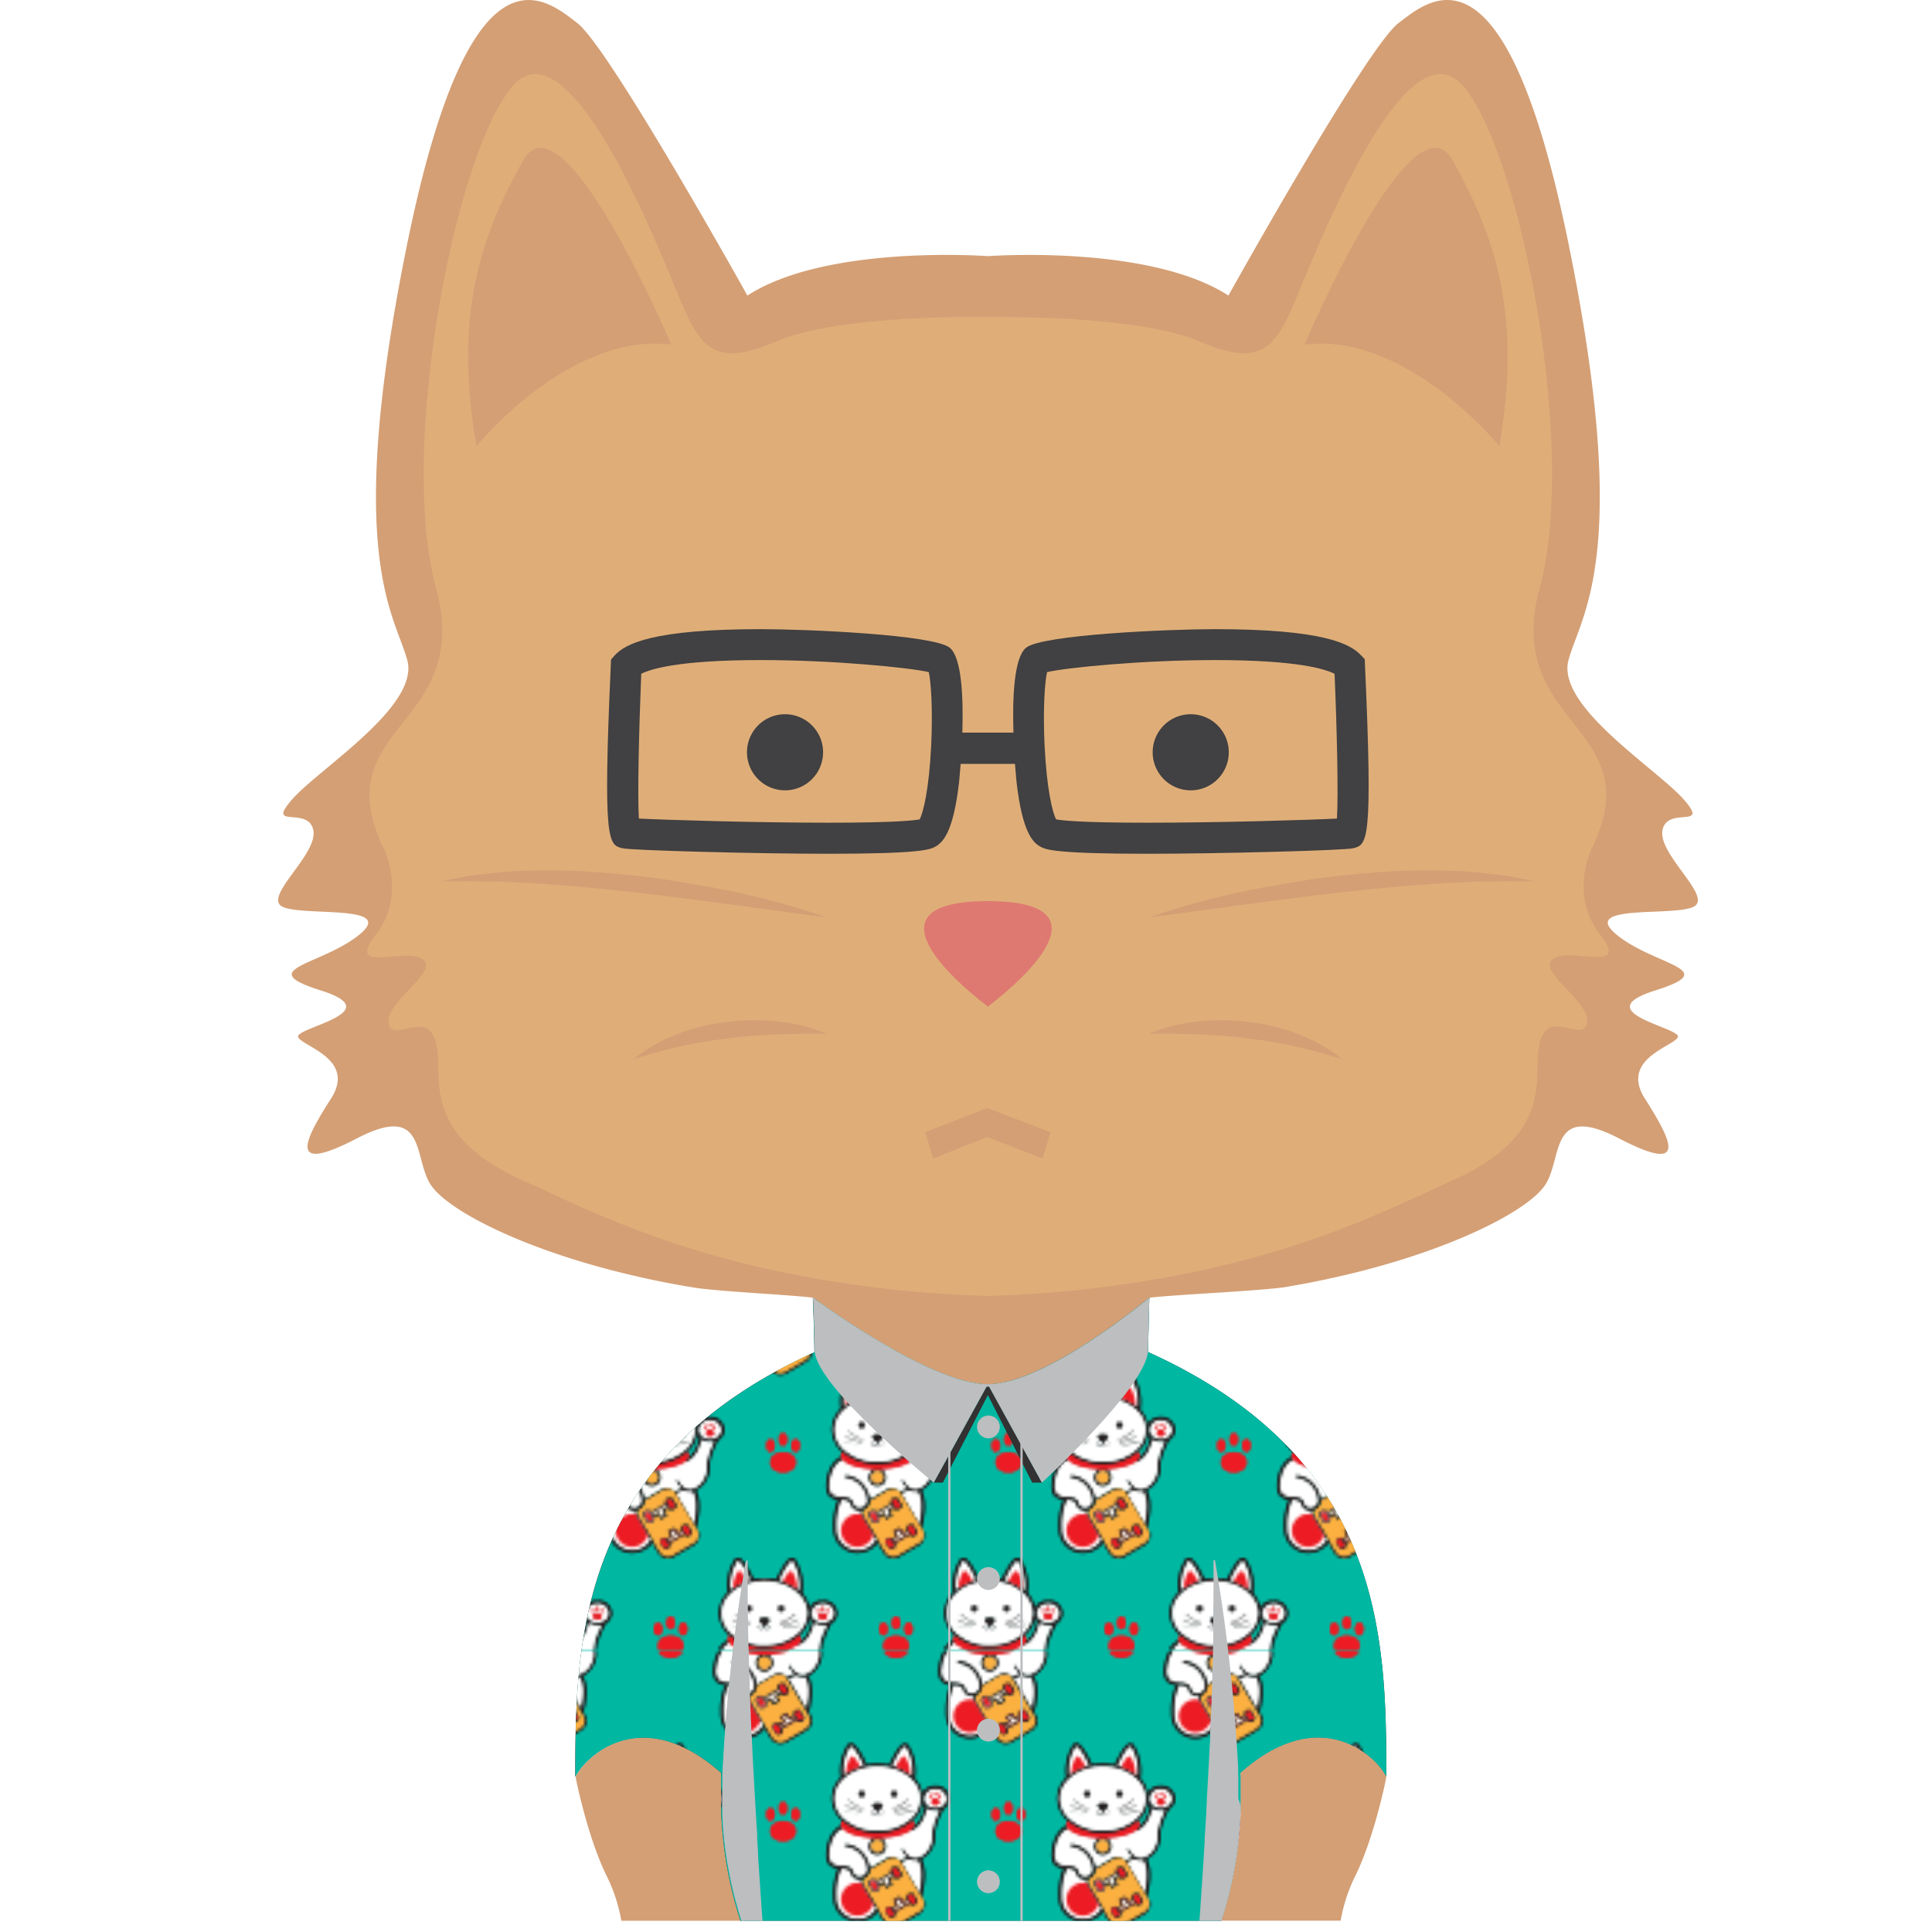 <svg xmlns="http://www.w3.org/2000/svg" xmlns:xlink="http://www.w3.org/1999/xlink" viewBox="360 0 660 660">
  <defs>
    <style>
      .cls-1 {
        fill: none;
      }

      .cls-2 {
        fill: #fff;
      }

      .cls-3 {
        fill: #231f20;
      }

      .cls-4 {
        fill: #ed1c24;
      }

      .cls-5 {
        fill: #fbb040;
      }

      .cls-6 {
        isolation: isolate;
      }

      .cls-7 {
        fill: #414042;
      }

      .cls-8 {
        fill: #d49f75;
      }

      .cls-9 {
        fill: #dfae78;
      }

      .cls-10 {
        fill: #de7971;
      }

      .cls-11 {
        clip-path: url(#clip-path);
      }

      .cls-12 { /* Shirt background-color */
        fill: #00b8a2;
      }

      .cls-13 {
        fill: url(#New_Pattern);
      }

      .cls-14 {
        fill: #333132;
      }

      .cls-15 {
        mix-blend-mode: multiply;
      }

      .cls-16 {
        fill: #bcbec0;
      }
    </style>
    <clipPath id="clip-path" transform="translate(333.43 -65.7)">
      <path id="shirt-outline" class="cls-1" d="M500.16,672.6c-3.32-6.76-22.3-25.36-49.47-1.61l-.19.16a1.06,1.06,0,0,0-.2.17v.21a21.68,21.68,0,0,1,.05,2.22c0,1.29,0,3,0,5.15,0,.28,0,.59,0,.9v.48c0,1.6,0,3.43-.06,5.44v.22a136.9,136.9,0,0,1-6.53,35.93H287.06c0-.19,0-.36-.05-.54a4.75,4.75,0,0,1,0,.54h-7.5A138.52,138.52,0,0,1,273,686v-.24c-.07-2-.12-3.83-.07-5.44v-.48a7,7,0,0,1,0-.92c0-2.09,0-3.83,0-5.1,0-1.83,0-2.2.05-2.31v-.14h0c-.12-.13-.25-.22-.37-.33-27.18-23.75-46.15-5.15-49.48,1.61,0-47.6,1.47-108.61,81.7-145a3.73,3.73,0,0,1,0-.57c-.22-12.09-.55-18.08-.55-18.08s39.83,29.59,59.72,29.59S419.19,509,419.19,509s-.18,6-.4,18.08a4.32,4.32,0,0,1,0,.5C499.2,563.9,500.16,625,500.16,672.6Z"/>
    </clipPath>
    <pattern id="New_Pattern" data-name="New Pattern" x="333.43" y="-65.7" width="76.82" height="125.3" patternUnits="userSpaceOnUse" viewBox="0 0 76.82 125.3">
      <rect class="cls-1" width="76.82" height="125.3"/>
      <g>
        <g>
          <path class="cls-2" d="M75.54,111.91c0,.4-.21.72-.46.72s-.47-.32-.47-.72.21-.71.47-.71S75.54,111.52,75.54,111.91Z"/>
          <path class="cls-2" d="M77,111.2c0,.39-.21.71-.47.71s-.46-.32-.46-.71.2-.72.46-.72S77,110.8,77,111.2Z"/>
          <path class="cls-2" d="M80.42,112.76a3.29,3.29,0,0,1,0,.54c0,.09,0,.19-.07.29a3.08,3.08,0,0,1-.35.76,2.42,2.42,0,0,1-.27.36,2.16,2.16,0,0,1-.25.27,4.54,4.54,0,0,1-.48.39,3.26,3.26,0,0,1-.4.24,4.61,4.61,0,0,1-.51.22,4.34,4.34,0,0,1-1.5.26,4.27,4.27,0,0,1-2.53-.81,3.09,3.09,0,0,1-.39-.33,3.81,3.81,0,0,1-.37-.43,3,3,0,0,1-.59-1.76,3.94,3.94,0,0,1,7.76-.14Zm-4.34-1.56c0,.39.2.71.46.71s.47-.32.47-.71-.21-.72-.47-.72S76.08,110.8,76.08,111.2Zm-1,1.43c.25,0,.46-.32.46-.72s-.21-.71-.46-.71-.47.32-.47.71S74.82,112.63,75.08,112.63ZM78,113.88v0a1,1,0,0,0-.2-.54,1.59,1.59,0,0,0-1.27-.57,1.76,1.76,0,0,0-.46.06h0a1.45,1.45,0,0,0-.66.35h0a1,1,0,0,0-.29.43.81.81,0,0,0,0,.31A1.33,1.33,0,0,0,76.54,115a1.49,1.49,0,0,0,1.37-.75A.91.91,0,0,0,78,113.88Zm.46-2c0-.39-.2-.71-.46-.71s-.47.32-.47.71.21.72.47.72S78.47,112.31,78.47,111.91Z"/>
        </g>
        <path class="cls-3" d="M81.31,112.76a3.91,3.91,0,0,1-1.12,2.71h0a3.07,3.07,0,0,1-.26.25s0,0,0,0a3.52,3.52,0,0,0-.39.31h0a4.21,4.21,0,0,0-.49.53c-1.4,2.6-2.93,6.19-2.81,9.3h0a4.33,4.33,0,0,1-.13,1.58,8.76,8.76,0,0,1-4.6,6c2.32,3.64.83,10.19.29,12.53l-.33-.55-.33-.57c1.12-5.34.95-9.07-.51-11.13a4.16,4.16,0,0,1-.91.1,4.2,4.2,0,0,1-1.92-.48l-.57.13a8.06,8.06,0,0,0-2.23,1l-.08-.14a2.13,2.13,0,0,0-.16-.25c-.09-.12-.18-.24-.28-.35a9,9,0,0,1,2.33-1,9.34,9.34,0,0,1-2.06-2.66l.39-.21.39-.21c1.24,2.29,2.74,3.42,4.38,3.33a3.57,3.57,0,0,0,.56-.07l.2,0A6.45,6.45,0,0,0,74,130.19a8.28,8.28,0,0,0,1.24-2.89,3.74,3.74,0,0,0,.13-1.35v0c-.1-2.51.75-5.53,2.51-9a.91.91,0,0,1,.07-.14l-.13,0A5.06,5.06,0,0,1,77,117l-.46,0a5.25,5.25,0,0,1-2.75-.77c-1.18,4.66-3.36,7.34-6.37,7.81a5,5,0,0,0,.89-.68,3,3,0,0,0,.61-.76c2.22-1.24,3.43-4.14,4.1-7a4.09,4.09,0,0,1-.93-1.34h0a3.64,3.64,0,0,1-.32-1.5,3.69,3.69,0,0,1,.32-1.51,4.78,4.78,0,0,1,4.45-2.72A4.53,4.53,0,0,1,81.31,112.76Zm-.94.54a3.29,3.29,0,0,0,0-.54v-.14a3.94,3.94,0,0,0-7.76.14,3,3,0,0,0,.59,1.76,3.81,3.81,0,0,0,.37.43,3.09,3.09,0,0,0,.39.33,4.27,4.27,0,0,0,2.53.81,4.34,4.34,0,0,0,1.5-.26,4.61,4.61,0,0,0,.51-.22,3.26,3.26,0,0,0,.4-.24,4.54,4.54,0,0,0,.48-.39,2.16,2.16,0,0,0,.25-.27,2.42,2.42,0,0,0,.27-.36,3.08,3.08,0,0,0,.35-.76C80.33,113.49,80.35,113.39,80.37,113.3Z"/>
        <g>
          <path class="cls-2" d="M77.84,116.94c-1.76,3.46-2.61,6.48-2.51,9a5.41,5.41,0,0,1-.12,1.37A8.28,8.28,0,0,1,74,130.19a6.45,6.45,0,0,1-3.32,2.68l-.2,0a3.57,3.57,0,0,1-.56.07c-1.64.09-3.14-1-4.38-3.33l-.39.21-.39.21a9.34,9.34,0,0,0,2.06,2.66,9,9,0,0,0-2.33,1A3.8,3.8,0,0,0,59.7,133l-5.6,3.3a9.36,9.36,0,0,0-2.18-4.84,8.67,8.67,0,0,0-6.1-3.17l-.07.88a7.89,7.89,0,0,1,5.49,2.86,8.27,8.27,0,0,1,2,4.77,2.87,2.87,0,0,1,0,.42,1.77,1.77,0,0,1-.08.4h0a2.62,2.62,0,0,1-1.27,1.55,2.86,2.86,0,0,1-.78.3l-.31,0a2.22,2.22,0,0,1-2.42-1.77c-.51-1.6-2.07-1.82-3.63-2l-.27,0-.18,0-.44,0a4.22,4.22,0,0,1-2.93-1.14,4.93,4.93,0,0,1-.67-3.63c.3-3.13,1.38-5.61,3.14-7.17a7,7,0,0,1,1.16-.84.8.8,0,0,1,.16-.08,3.92,3.92,0,0,0,.27.33,3.22,3.22,0,0,0,.43.39,3.72,3.72,0,0,0,.45.33c1.89,1.26,5.32,2.16,9.35,2.34a3.17,3.17,0,1,0,3,0c3.91-.18,7.26-1,9.18-2.23,3-.47,5.19-3.15,6.37-7.81a5.25,5.25,0,0,0,2.75.77l.46,0a5.06,5.06,0,0,0,.78-.12l.13,0A.91.91,0,0,0,77.84,116.94Z"/>
          <path class="cls-3" d="M54.13,137.06a2.44,2.44,0,0,1,0,.27A3.61,3.61,0,0,1,51,140.41l-.12,0-.38,0a3.11,3.11,0,0,1-3-2.41c-.34-1-1.41-1.22-3.14-1.38h0l-.47,0-.47-.05a4.67,4.67,0,0,1-3.2-1.42c-.77-.93-1.06-2.33-.87-4.28.22-2.37,1-5.64,3.47-7.79a7.59,7.59,0,0,1,1.49-1,1.77,1.77,0,0,0,.15.42.56.56,0,0,0,.09.17,1,1,0,0,0,.14.22.8.8,0,0,0-.16.08,7,7,0,0,0-1.16.84c-1.76,1.56-2.84,4-3.14,7.17a4.93,4.93,0,0,0,.67,3.63,4.22,4.22,0,0,0,2.93,1.14l.44,0,.18,0,.27,0c1.56.15,3.12.37,3.63,2a2.22,2.22,0,0,0,2.42,1.77l.31,0a2.86,2.86,0,0,0,.78-.3,2.62,2.62,0,0,0,1.27-1.55h0a1.77,1.77,0,0,0,.08-.4,2.87,2.87,0,0,0,0-.42,8.27,8.27,0,0,0-2-4.77,7.89,7.89,0,0,0-5.49-2.86l.07-.88a8.67,8.67,0,0,1,6.1,3.17,9.36,9.36,0,0,1,2.18,4.84A4.72,4.72,0,0,1,54.13,137.06Z"/>
        </g>
        <g>
          <path class="cls-3" d="M51.05,117.61a.12.12,0,0,1-.11.14,10,10,0,0,1-1.23.1H49.5a11.62,11.62,0,0,1-4.48-.92.13.13,0,0,1-.06-.17.13.13,0,0,1,.16-.07,11.08,11.08,0,0,0,5.78.81.16.16,0,0,1,.13.06S51,117.59,51.05,117.61Z"/>
          <path class="cls-4" d="M69.16,121.66a1.91,1.91,0,0,1-.24.92,3,3,0,0,1-.61.76,5,5,0,0,1-.89.68c-1.92,1.2-5.27,2-9.18,2.23-.5,0-1,0-1.52,0s-1,0-1.51,0c-4-.18-7.46-1.08-9.35-2.34a3.72,3.72,0,0,1-.45-.33,3.22,3.22,0,0,1-.43-.39,3.92,3.92,0,0,1-.27-.33,1,1,0,0,1-.14-.22.56.56,0,0,1-.09-.17,1.77,1.77,0,0,1-.15-.42,1.74,1.74,0,0,1,0-.39,2.09,2.09,0,0,1,.55-1.35A14.31,14.31,0,0,0,47.09,122h0a16.6,16.6,0,0,0,3,1.42l.74.25h0c.53.17,1.07.31,1.63.44h0a21,21,0,0,0,2.91.41h0c.45,0,.9,0,1.35,0a18,18,0,0,0,2.1-.11h0a18.37,18.37,0,0,0,2.92-.53,14.86,14.86,0,0,0,1.64-.51h0a15.63,15.63,0,0,0,5.23-3.11A2.08,2.08,0,0,1,69.16,121.66Z"/>
        </g>
        <g>
          <path class="cls-2" d="M62.47,102.69l-.14,0h0Z"/>
          <path class="cls-2" d="M68.64,105.22a10.33,10.33,0,0,0-.79-.67A16,16,0,0,0,63,102c-.42-.14-.86-.27-1.31-.39,1.57-3.42,3.57-6.69,4.5-6.69,0,0,.18,0,.35.31A15.38,15.38,0,0,1,68.64,105.22Z"/>
          <path class="cls-3" d="M62.62,102.72l0,0-.27-.09h0l.14,0Z"/>
        </g>
        <g>
          <path class="cls-2" d="M52.09,101.48q-.66.17-1.29.36a16.67,16.67,0,0,0-4.81,2.4c-.29.22-.58.45-.85.69a15.33,15.33,0,0,1,2.14-9.75c.17-.31.3-.31.35-.31C48.55,94.87,50.52,98.09,52.09,101.48Z"/>
          <path class="cls-3" d="M71.77,112.76a3.64,3.64,0,0,0,.32,1.5h0a10.71,10.71,0,0,1-3.47,6,15.63,15.63,0,0,1-5.23,3.11h0a14.86,14.86,0,0,1-1.64.51,18.37,18.37,0,0,1-2.92.53h0a18,18,0,0,1-2.1.11c-.45,0-.9,0-1.35,0h0a21,21,0,0,1-2.91-.41h0c-.56-.13-1.1-.27-1.63-.44h0l-.74-.25a16.6,16.6,0,0,1-3-1.42h0a14.31,14.31,0,0,1-2.26-1.69,10.25,10.25,0,0,1-3.59-7.55,10.06,10.06,0,0,1,3.09-7.07A16.21,16.21,0,0,1,46.5,94.75,1.27,1.27,0,0,1,47.63,94c.64,0,1.74.45,3.86,4.34.59,1.08,1.12,2.18,1.48,3a20,20,0,0,1,3.75-.35,19.33,19.33,0,0,1,4.08.42c.37-.8.91-1.92,1.52-3C64.43,94.43,65.54,94,66.18,94a1.27,1.27,0,0,1,1.13.77A16.3,16.3,0,0,1,69.44,106a10.38,10.38,0,0,1,2.65,5.23A3.69,3.69,0,0,0,71.77,112.76Zm-10.09-11.2c.45.12.89.25,1.31.39a16,16,0,0,1,4.86,2.6,10.33,10.33,0,0,1,.79.67,15.38,15.38,0,0,0-2.11-10c-.17-.31-.3-.31-.35-.31C65.25,94.87,63.25,98.14,61.68,101.56Zm-16.54,3.37c.27-.24.56-.47.85-.69a16.67,16.67,0,0,1,4.81-2.4q.63-.2,1.29-.36c-1.57-3.39-3.54-6.61-4.46-6.61-.05,0-.18,0-.35.31A15.33,15.33,0,0,0,45.14,104.93Zm26.18,7.83a8.91,8.91,0,0,0-2.06-5.6c-.12-.15-.25-.3-.38-.44a10.22,10.22,0,0,0-1.1-1.08,11.42,11.42,0,0,0-1.15-.9h0a15.84,15.84,0,0,0-4-2l0,0-.15,0-.14,0h0c-.47-.15-1-.28-1.45-.39l-.45-.09a19.19,19.19,0,0,0-7.08-.06l-.45.08a16.48,16.48,0,0,0-1.71.44A15.35,15.35,0,0,0,46,105.32a12,12,0,0,0-1.17,1.07,5.14,5.14,0,0,0-.38.42,9,9,0,0,0-2.36,6,9.4,9.4,0,0,0,3.33,6.94,16.5,16.5,0,0,0,9.93,3.94h0c.44,0,.88,0,1.33,0a17.76,17.76,0,0,0,2.08-.11h0A16.25,16.25,0,0,0,68,119.7,9.38,9.38,0,0,0,71.32,112.76Z"/>
        </g>
        <path class="cls-4" d="M50.8,101.84a16.67,16.67,0,0,0-4.81,2.4,10.88,10.88,0,0,1,1.56-5.54C48.28,97.38,49.79,99.87,50.8,101.84Z"/>
        <path class="cls-4" d="M67.85,104.55A16,16,0,0,0,63,102c1-2,2.57-4.59,3.31-3.25A10.76,10.76,0,0,1,67.85,104.55Z"/>
        <g>
          <path class="cls-2" d="M51.63,116.86a.12.12,0,0,1-.13.12h0a11.32,11.32,0,0,1-5.68-1.85.12.12,0,0,1,0-.17.13.13,0,0,1,.18,0,11.14,11.14,0,0,0,5.55,1.81A.12.12,0,0,1,51.63,116.86Z"/>
          <path class="cls-2" d="M52.05,116.2a.11.11,0,0,1-.12.09h0a11.35,11.35,0,0,1-5.14-3.05.14.14,0,0,1,0-.18.13.13,0,0,1,.18,0,11.07,11.07,0,0,0,5,3A.13.13,0,0,1,52.05,116.2Z"/>
          <path class="cls-2" d="M52.49,111.2a1.12,1.12,0,1,1-1.12-1.12A1.12,1.12,0,0,1,52.49,111.2Z"/>
          <circle class="cls-2" cx="62.42" cy="111.2" r="1.12"/>
          <path class="cls-2" d="M67.17,113.24A11.35,11.35,0,0,1,62,116.29h0a.11.11,0,0,1-.12-.09A.13.13,0,0,1,62,116a11.07,11.07,0,0,0,5-3,.13.13,0,0,1,.18,0A.14.14,0,0,1,67.17,113.24Z"/>
          <path class="cls-2" d="M68.11,115.13A11.35,11.35,0,0,1,62.43,117h0a.13.13,0,1,1,0-.25A11.14,11.14,0,0,0,68,114.92a.13.13,0,0,1,.18,0A.12.12,0,0,1,68.11,115.13Z"/>
          <path class="cls-2" d="M62.62,102.72l0,0-.27-.09h0l.14,0Z"/>
          <path class="cls-3" d="M62.62,102.72l0,0-.27-.09h0l.14,0Zm0,0,0,0-.27-.09h0l.14,0Z"/>
          <path class="cls-2" d="M71.32,112.76A9.38,9.38,0,0,1,68,119.7a16.25,16.25,0,0,1-9.18,3.87h0a17.76,17.76,0,0,1-2.08.11c-.45,0-.89,0-1.33,0h0a16.5,16.5,0,0,1-9.93-3.94,9.4,9.4,0,0,1-3.33-6.94,9,9,0,0,1,2.36-6,5.14,5.14,0,0,1,.38-.42A12,12,0,0,1,46,105.32a15.35,15.35,0,0,1,5.15-2.67,16.48,16.48,0,0,1,1.71-.44l.45-.08a19.19,19.19,0,0,1,7.08.06l.45.09c.49.11,1,.24,1.45.39h0l.27.09a15.84,15.84,0,0,1,4,2h0a11.42,11.42,0,0,1,1.15.9,10.22,10.22,0,0,1,1.1,1.08c.13.14.26.29.38.44A8.91,8.91,0,0,1,71.32,112.76Zm-20.27,4.85s0,0,0,0a.16.16,0,0,0-.13-.06,11.08,11.08,0,0,1-5.78-.81.13.13,0,0,0-.16.07.13.13,0,0,0,.06.17,11.62,11.62,0,0,0,4.48.92h.21a10,10,0,0,0,1.23-.1A.12.12,0,0,0,51.05,117.61Zm.58-.75a.12.12,0,0,0-.12-.13A11.14,11.14,0,0,1,46,114.92a.13.13,0,0,0-.18,0,.12.12,0,0,0,0,.17A11.32,11.32,0,0,0,51.5,117h0A.12.12,0,0,0,51.63,116.86ZM52,116a11.07,11.07,0,0,1-5-3,.13.13,0,0,0-.18,0,.14.14,0,0,0,0,.18,11.35,11.35,0,0,0,5.14,3.05h0a.11.11,0,0,0,.12-.09A.13.13,0,0,0,52,116Zm.53-4.84a1.12,1.12,0,1,0-1.12,1.12A1.12,1.12,0,0,0,52.49,111.2Zm6.38,5.92V117h-.26a.31.31,0,0,1,0,.1v0a.88.88,0,0,1-1.75,0v-.05l0,0c.75-.6,3.31-2.81-.16-2.82h0c-1.33,0-1.77.33-1.77.77,0,.7,1.15,1.68,1.61,2l.05,0v0a.88.88,0,0,1-1.76,0V117H54.6a.41.41,0,0,0,0,.11h0a1.13,1.13,0,0,0,2.14.5,1.14,1.14,0,0,0,1,.63A1.13,1.13,0,0,0,58.87,117.12Zm3.55-4.8a1.12,1.12,0,1,0-1.12-1.12A1.12,1.12,0,0,0,62.42,112.32Zm-.39,4a11.35,11.35,0,0,0,5.14-3.05.14.14,0,0,0,0-.18.13.13,0,0,0-.18,0,11.07,11.07,0,0,1-5,3,.13.13,0,0,0-.09.16.11.11,0,0,0,.12.09Zm.4.69a11.35,11.35,0,0,0,5.68-1.85.12.12,0,0,0,0-.17.13.13,0,0,0-.18,0,11.14,11.14,0,0,1-5.55,1.81.13.13,0,1,0,0,.25Zm6.54-.22a.14.14,0,0,0-.16-.07,11.08,11.08,0,0,1-5.78.81.13.13,0,0,0-.15.11v0h0a.12.12,0,0,0,.11.1l.63.07.8,0a11.55,11.55,0,0,0,4.48-.92A.12.12,0,0,0,69,116.76Z"/>
        </g>
        <path class="cls-3" d="M58.87,117.12a1.13,1.13,0,0,1-1.13,1.13,1.14,1.14,0,0,1-1-.63,1.13,1.13,0,0,1-2.14-.5h0a.41.41,0,0,1,0-.11h.25v.12a.88.88,0,0,0,1.76,0v0l-.05,0c-.46-.37-1.61-1.35-1.61-2,0-.44.44-.77,1.77-.77h0c3.47,0,.91,2.22.16,2.82l0,0v.05a.88.88,0,0,0,1.75,0v0a.31.31,0,0,0,0-.1h.26Z"/>
        <g>
          <path class="cls-4" d="M78,113.88a.91.91,0,0,1-.1.4,1.49,1.49,0,0,1-1.37.75,1.33,1.33,0,0,1-1.46-1.15.81.81,0,0,1,0-.31,1,1,0,0,1,.29-.43h0a1.45,1.45,0,0,1,.66-.35h0a1.76,1.76,0,0,1,.46-.06,1.59,1.59,0,0,1,1.27.57,1,1,0,0,1,.2.54Z"/>
          <path class="cls-4" d="M77,111.2c0,.39-.21.71-.47.71s-.46-.32-.46-.71.2-.72.46-.72S77,110.8,77,111.2Z"/>
          <path class="cls-4" d="M75.54,111.91c0,.4-.21.72-.46.72s-.47-.32-.47-.72.21-.71.47-.71S75.54,111.52,75.54,111.91Z"/>
        </g>
        <circle class="cls-3" cx="62.42" cy="111.2" r="1.12"/>
        <path class="cls-3" d="M52.49,111.2a1.12,1.12,0,1,1-1.12-1.12A1.12,1.12,0,0,1,52.49,111.2Z"/>
        <g>
          <path class="cls-3" d="M68.9,116.93a11.55,11.55,0,0,1-4.48.92l-.8,0-.63-.07a.12.12,0,0,1-.11-.1h0v0a.13.13,0,0,1,.15-.11,11.08,11.08,0,0,0,5.78-.81.14.14,0,0,1,.16.07A.12.12,0,0,1,68.9,116.93Z"/>
          <path class="cls-3" d="M68.11,115.13A11.35,11.35,0,0,1,62.43,117h0a.13.13,0,1,1,0-.25A11.14,11.14,0,0,0,68,114.92a.13.13,0,0,1,.18,0A.12.12,0,0,1,68.11,115.13Z"/>
          <path class="cls-3" d="M67.17,113.24A11.35,11.35,0,0,1,62,116.29h0a.11.11,0,0,1-.12-.09A.13.13,0,0,1,62,116a11.07,11.07,0,0,0,5-3,.13.13,0,0,1,.18,0A.14.14,0,0,1,67.17,113.24Z"/>
        </g>
        <g>
          <path class="cls-3" d="M51.63,116.86a.12.12,0,0,1-.13.12h0a11.32,11.32,0,0,1-5.68-1.85.12.12,0,0,1,0-.17.13.13,0,0,1,.18,0,11.14,11.14,0,0,0,5.55,1.81A.12.12,0,0,1,51.63,116.86Z"/>
          <path class="cls-3" d="M52.05,116.2a.11.11,0,0,1-.12.09h0a11.35,11.35,0,0,1-5.14-3.05.14.14,0,0,1,0-.18.13.13,0,0,1,.18,0,11.07,11.07,0,0,0,5,3A.13.13,0,0,1,52.05,116.2Z"/>
        </g>
      </g>
      <g>
        <g>
          <path class="cls-3" d="M3.37,115.47a.89.89,0,0,1-.26.25A3.07,3.07,0,0,0,3.37,115.47Z"/>
          <g>
            <path class="cls-2" d="M.19,111.2c0,.39-.21.71-.47.71s-.47-.32-.47-.71.21-.72.47-.72S.19,110.8.19,111.2Z"/>
            <path class="cls-2" d="M1.65,111.91c0,.4-.21.72-.46.72s-.47-.32-.47-.72.21-.71.47-.71S1.65,111.52,1.65,111.91Z"/>
            <path class="cls-3" d="M3.11,115.72a4.23,4.23,0,0,1-.41.33,2.79,2.79,0,0,1,.39-.31Z"/>
            <path class="cls-2" d="M3.6,112.76a3.29,3.29,0,0,1-.05.54c0,.09,0,.19-.07.29a2.78,2.78,0,0,1-.36.76,1.83,1.83,0,0,1-.26.36,2.23,2.23,0,0,1-.26.27,3.6,3.6,0,0,1-.47.39,3.26,3.26,0,0,1-.4.24,4.77,4.77,0,0,1-.52.22,4.28,4.28,0,0,1-1.49.26,4.32,4.32,0,0,1-2.54-.81A3.9,3.9,0,0,1-3.2,115a3,3,0,0,1-.37-.43,3,3,0,0,1-.59-1.76,3.65,3.65,0,0,1,3.88-3.34,3.67,3.67,0,0,1,3.88,3.2ZM-.75,111.2c0,.39.21.71.47.71s.47-.32.47-.71-.21-.72-.47-.72S-.75,110.8-.75,111.2Zm-1,1.43c.26,0,.47-.32.47-.72s-.21-.71-.47-.71-.46.32-.46.71S-2,112.63-1.75,112.63Zm2.94,1.25a.06.06,0,0,0,0,0,.9.9,0,0,0-.2-.54,1.56,1.56,0,0,0-1.26-.57,1.76,1.76,0,0,0-.46.06h0a1.54,1.54,0,0,0-.67.35h0a1.07,1.07,0,0,0-.28.43.81.81,0,0,0-.06.31A1.34,1.34,0,0,0-.28,115a1.49,1.49,0,0,0,1.37-.75A.91.91,0,0,0,1.19,113.88Zm.46-2c0-.39-.21-.71-.46-.71s-.47.32-.47.71.21.72.47.72S1.65,112.31,1.65,111.91Z"/>
          </g>
          <path class="cls-3" d="M4.49,112.76a3.91,3.91,0,0,1-1.12,2.71h0a3.07,3.07,0,0,1-.26.25l0,0a2.79,2.79,0,0,0-.39.31h0a4.16,4.16,0,0,0-.48.53c-1.4,2.6-2.93,6.19-2.81,9.3h0a4.33,4.33,0,0,1-.13,1.58,8.78,8.78,0,0,1-4.6,6C-3,137.15-4.5,143.7-5,146l-.33-.55-.33-.57c1.12-5.34,1-9.07-.51-11.13a4.22,4.22,0,0,1-.91.1A4.27,4.27,0,0,1-9,133.41l-.56.13a8.06,8.06,0,0,0-2.23,1l-.08-.14c-.05-.09-.11-.17-.16-.25s-.18-.24-.28-.35a9,9,0,0,1,2.33-1,9.39,9.39,0,0,1-2.07-2.66l.39-.21.4-.21c1.24,2.29,2.74,3.42,4.38,3.33a3.57,3.57,0,0,0,.56-.07l.19,0a6.43,6.43,0,0,0,3.33-2.68,8.28,8.28,0,0,0,1.24-2.89A3.54,3.54,0,0,0-1.49,126v0c-.1-2.51.74-5.53,2.51-9l.06-.14-.12,0a5.26,5.26,0,0,1-.78.12l-.46,0A5.25,5.25,0,0,1-3,116.21c-1.18,4.66-3.36,7.34-6.37,7.81a5.34,5.34,0,0,0,.89-.68,3,3,0,0,0,.61-.76c2.21-1.24,3.43-4.14,4.1-7a4.28,4.28,0,0,1-.94-1.34h0a3.8,3.8,0,0,1-.31-1.5,3.85,3.85,0,0,1,.31-1.51,4.8,4.8,0,0,1,4.46-2.72A4.53,4.53,0,0,1,4.49,112.76Zm-.94.54a3.29,3.29,0,0,0,.05-.54v-.14a3.67,3.67,0,0,0-3.88-3.2,3.65,3.65,0,0,0-3.88,3.34,3,3,0,0,0,.59,1.76,3,3,0,0,0,.37.43,3.9,3.9,0,0,0,.38.33,4.32,4.32,0,0,0,2.54.81,4.28,4.28,0,0,0,1.49-.26,4.77,4.77,0,0,0,.52-.22,3.26,3.26,0,0,0,.4-.24A3.6,3.6,0,0,0,2.6,115a2.23,2.23,0,0,0,.26-.27,1.83,1.83,0,0,0,.26-.36,2.78,2.78,0,0,0,.36-.76C3.51,113.49,3.53,113.39,3.55,113.3Z"/>
          <path class="cls-2" d="M1,116.94c-1.77,3.46-2.61,6.48-2.51,9a5.41,5.41,0,0,1-.12,1.37,8.28,8.28,0,0,1-1.24,2.89,6.43,6.43,0,0,1-3.33,2.68l-.19,0a3.57,3.57,0,0,1-.56.07c-1.64.09-3.14-1-4.38-3.33l-.4.21-.39.21A9.39,9.39,0,0,0-10,132.74a9,9,0,0,0-2.33,1,3.8,3.8,0,0,0-4.76-.74l-5.6,3.3a9.36,9.36,0,0,0-2.18-4.84,8.69,8.69,0,0,0-6.1-3.17l-.07.88a7.89,7.89,0,0,1,5.49,2.86,8.27,8.27,0,0,1,2,4.77c0,.15,0,.29,0,.42a1.77,1.77,0,0,1-.08.4h0a2.63,2.63,0,0,1-1.28,1.55,2.8,2.8,0,0,1-.77.3l-.31,0a2.22,2.22,0,0,1-2.42-1.77c-.51-1.6-2.07-1.82-3.64-2l-.27,0-.17,0-.44,0a4.22,4.22,0,0,1-2.93-1.14,4.93,4.93,0,0,1-.67-3.63c.3-3.13,1.38-5.61,3.14-7.17a7,7,0,0,1,1.16-.84l.15-.08a4.09,4.09,0,0,0,.28.33,3.22,3.22,0,0,0,.43.39,3.07,3.07,0,0,0,.45.33c1.89,1.26,5.32,2.16,9.35,2.34A3.16,3.16,0,0,0-23.27,129a3.18,3.18,0,0,0,3.17,3.17A3.17,3.17,0,0,0-16.93,129a3.17,3.17,0,0,0-1.65-2.78c3.9-.18,7.25-1,9.18-2.23,3-.47,5.19-3.15,6.37-7.81A5.25,5.25,0,0,0-.28,117l.46,0a5.26,5.26,0,0,0,.78-.12l.12,0Z"/>
          <g>
            <path class="cls-4" d="M1.19,113.88a.91.91,0,0,1-.1.4A1.49,1.49,0,0,1-.28,115a1.34,1.34,0,0,1-1.47-1.15.81.81,0,0,1,.06-.31,1.07,1.07,0,0,1,.28-.43h0a1.54,1.54,0,0,1,.67-.35h0a1.76,1.76,0,0,1,.46-.06A1.56,1.56,0,0,1,1,113.3a.9.9,0,0,1,.2.54A.06.06,0,0,1,1.19,113.88Z"/>
            <path class="cls-4" d="M1.65,111.91c0,.4-.21.72-.46.72s-.47-.32-.47-.72.21-.71.47-.71S1.65,111.52,1.65,111.91Z"/>
            <path class="cls-4" d="M.19,111.2c0,.39-.21.71-.47.71s-.47-.32-.47-.71.21-.72.47-.72S.19,110.8.19,111.2Z"/>
          </g>
        </g>
        <g>
          <ellipse class="cls-4" cx="24.66" cy="123.92" rx="4.29" ry="3.36"/>
          <ellipse class="cls-4" cx="28.94" cy="118.18" rx="1.37" ry="2.1"/>
          <ellipse class="cls-4" cx="24.66" cy="116.08" rx="1.37" ry="2.1"/>
          <ellipse class="cls-4" cx="20.37" cy="118.18" rx="1.37" ry="2.1"/>
        </g>
      </g>
      <g>
        <g>
          <g>
            <path class="cls-2" d="M29.29,86.08,24.34,89l-.16-.28L24,88.43l-.36-.6-.16-.29-.17-.28,1.34-.79-1-1.68,2.25-1.33,1,1.68,1.35-.79.16.28.17.28.36.61.17.28h0Zm.6-3.86h0ZM24.4,90.13h0Zm.1-19.36-.22-.09Zm-2.82,6.77,1,1.68-1.13.66-1-1.68-1.92,1.13.17.28.17.28h0a1.19,1.19,0,0,1-.43,1.64l-.53.31a1.19,1.19,0,0,1-1.64-.42l-1-1.75A1.19,1.19,0,0,1,15.77,78l.54-.31a1.19,1.19,0,0,1,1.64.42h0l4.95-2.92.17.28.16.28.36.61Zm-3.8,10.1A7.3,7.3,0,0,1,4.27,84v-.81A21,21,0,0,1,6,74c1.72.16,2.8.33,3.13,1.38a3.13,3.13,0,0,0,3,2.41l.38,0,.12,0a3.76,3.76,0,0,0,.29,1.35,4.09,4.09,0,0,0,.23.47L16.92,86ZM14.74,75Z"/>
            <path class="cls-2" d="M36.8,64.64a5.33,5.33,0,0,0,.12-1.37v0A3.71,3.71,0,0,1,36.8,64.64Z"/>
            <circle class="cls-2" cx="18.31" cy="66.38" r="2.28"/>
            <path class="cls-3" d="M41.78,52.82a.89.89,0,0,1-.26.25A3.07,3.07,0,0,0,41.78,52.82Z"/>
            <path class="cls-3" d="M18.13,88.08l.28.47a8.71,8.71,0,0,1-6.84,3.6A8.21,8.21,0,0,1,3.38,84v-.81A22.52,22.52,0,0,1,5,73.91L5.5,74,6,74H6a21,21,0,0,0-1.71,9.14V84a7.3,7.3,0,0,0,13.61,3.68Z"/>
            <path class="cls-3" d="M18.86,89.32a.64.64,0,0,1-.11-.2Z"/>
          </g>
          <g>
            <path class="cls-2" d="M36.8,64.64a5.33,5.33,0,0,0,.12-1.37v0A3.71,3.71,0,0,1,36.8,64.64Z"/>
            <path class="cls-3" d="M36.8,64.64a5.33,5.33,0,0,0,.12-1.37v0A3.71,3.71,0,0,1,36.8,64.64Z"/>
          </g>
          <g>
            <path class="cls-2" d="M37.13,49.26c0,.4-.21.72-.46.72s-.47-.32-.47-.72.21-.72.47-.72S37.13,48.87,37.13,49.26Z"/>
            <path class="cls-2" d="M38.6,48.54c0,.4-.21.72-.47.72s-.47-.32-.47-.72.21-.71.47-.71S38.6,48.15,38.6,48.54Z"/>
            <path class="cls-2" d="M40.06,49.26c0,.4-.21.72-.46.72s-.47-.32-.47-.72.21-.72.47-.72S40.06,48.87,40.06,49.26Z"/>
            <path class="cls-3" d="M41.52,53.07a4.23,4.23,0,0,1-.41.33,3.52,3.52,0,0,1,.39-.31Z"/>
            <path class="cls-2" d="M42,50.1a3.1,3.1,0,0,1,0,.54,2.46,2.46,0,0,1-.07.29,3.15,3.15,0,0,1-.35.77,2.42,2.42,0,0,1-.27.36,3.31,3.31,0,0,1-.26.27,2.89,2.89,0,0,1-.47.38l-.4.25a4.77,4.77,0,0,1-.52.22,4.28,4.28,0,0,1-1.49.26,4.21,4.21,0,0,1-2.53-.82,3,3,0,0,1-.39-.32,5,5,0,0,1-.37-.43,3,3,0,0,1-.59-1.77,3.64,3.64,0,0,1,3.88-3.33A3.67,3.67,0,0,1,42,50Zm-4.35-1.56c0,.4.21.72.47.72s.47-.32.47-.72-.21-.71-.47-.71S37.66,48.15,37.66,48.54Zm-1,1.44c.25,0,.46-.32.46-.72s-.21-.72-.46-.72-.47.33-.47.72S36.41,50,36.67,50Zm2.93,1.24a0,0,0,0,0,0,0,.87.87,0,0,0-.2-.55,1.55,1.55,0,0,0-1.26-.56,2.31,2.31,0,0,0-.46.05h0a1.56,1.56,0,0,0-.66.36h0a1.07,1.07,0,0,0-.28.43.79.79,0,0,0,0,.3,1.33,1.33,0,0,0,1.46,1.15,1.5,1.5,0,0,0,1.37-.74A1,1,0,0,0,39.6,51.22Zm.46-2c0-.39-.21-.72-.46-.72s-.47.33-.47.72.21.72.47.72S40.06,49.66,40.06,49.26Z"/>
          </g>
          <g>
            <path class="cls-4" d="M29.89,82.22h0Z"/>
            <polygon class="cls-4" points="29.29 86.08 24.34 89 24.18 88.72 24.01 88.43 23.65 87.83 23.49 87.54 23.32 87.26 24.66 86.47 23.68 84.79 25.93 83.46 26.92 85.14 28.27 84.35 28.43 84.63 28.6 84.91 28.96 85.52 29.13 85.8 29.13 85.8 29.29 86.08"/>
          </g>
          <path class="cls-4" d="M16.92,86a5.62,5.62,0,1,1-5.43-7.09,5.43,5.43,0,0,1,1.4.18,4.09,4.09,0,0,0,.23.47Z"/>
          <g>
            <path class="cls-2" d="M32.71,82.27,27,72.6l-.44-.76a7.78,7.78,0,0,1,2.23-1l.57-.14a4.08,4.08,0,0,0,1.92.49,4.22,4.22,0,0,0,.91-.1C33.66,73.19,33.83,76.93,32.71,82.27Z"/>
            <path class="cls-3" d="M42.9,50.1a3.91,3.91,0,0,1-1.12,2.72h0a3.07,3.07,0,0,1-.26.25l0,0a3.52,3.52,0,0,0-.39.31h0a6.55,6.55,0,0,0-.48.54c-1.4,2.6-2.93,6.18-2.81,9.3h0a4.33,4.33,0,0,1-.13,1.58,8.78,8.78,0,0,1-4.6,6c2.32,3.64.83,10.19.29,12.53L33,82.83l-.33-.56c1.12-5.34.95-9.08-.51-11.13a4.22,4.22,0,0,1-.91.1,4.08,4.08,0,0,1-1.92-.49l-.57.14a7.78,7.78,0,0,0-2.23,1l-.08-.13c0-.09-.11-.17-.16-.25s-.18-.24-.28-.35a9.38,9.38,0,0,1,2.33-1,9.4,9.4,0,0,1-2.07-2.65l.4-.21L27.1,67c1.24,2.28,2.74,3.42,4.38,3.33a3.6,3.6,0,0,0,.56-.08l.2-.05a6.35,6.35,0,0,0,3.32-2.68,8.2,8.2,0,0,0,1.24-2.89,3.71,3.71,0,0,0,.13-1.34v0c-.1-2.5.75-5.52,2.51-9l.06-.13-.12,0a5.08,5.08,0,0,1-.78.13l-.46,0a5.17,5.17,0,0,1-2.75-.78C34.2,58.22,32,60.9,29,61.37a5.34,5.34,0,0,0,.89-.68,2.87,2.87,0,0,0,.61-.77c2.21-1.24,3.43-4.13,4.1-7a4.28,4.28,0,0,1-.94-1.34h0a3.85,3.85,0,0,1-.31-1.51,3.8,3.8,0,0,1,.31-1.5,4.8,4.8,0,0,1,4.46-2.72A4.52,4.52,0,0,1,42.9,50.1Zm-.94.54a3.1,3.1,0,0,0,0-.54V50a3.67,3.67,0,0,0-3.88-3.2,3.64,3.64,0,0,0-3.88,3.33,3,3,0,0,0,.59,1.77,5,5,0,0,0,.37.43,3,3,0,0,0,.39.32,4.21,4.21,0,0,0,2.53.82,4.28,4.28,0,0,0,1.49-.26,4.77,4.77,0,0,0,.52-.22l.4-.25a2.89,2.89,0,0,0,.47-.38,3.31,3.31,0,0,0,.26-.27,2.42,2.42,0,0,0,.27-.36,3.15,3.15,0,0,0,.35-.77A2.46,2.46,0,0,0,42,50.64Z"/>
          </g>
          <g>
            <circle class="cls-5" cx="18.31" cy="66.38" r="2.28"/>
            <path class="cls-3" d="M21.48,66.38A3.17,3.17,0,1,1,16.8,63.6c.5,0,1,0,1.51,0s1,0,1.52,0A3.16,3.16,0,0,1,21.48,66.38Zm-.89,0a2.28,2.28,0,1,0-2.28,2.27A2.28,2.28,0,0,0,20.59,66.38Z"/>
          </g>
          <g>
            <g>
              <polygon class="cls-5" points="21.68 77.54 22.67 79.22 21.55 79.88 20.55 78.2 18.64 79.33 18.29 78.72 23.23 75.81 23.59 76.41 21.68 77.54"/>
              <path class="cls-5" d="M29,85.52,24,88.43l-.36-.6,1.91-1.13-1-1.68,1.13-.66,1,1.68,1.91-1.13Z"/>
              <g>
                <path class="cls-3" d="M24.5,70.77l-.22-.09Zm0,0-.22-.09Z"/>
                <path class="cls-3" d="M32.53,89.43l-6.83,4a3.79,3.79,0,0,1-5.19-1.34l-1.65-2.79-.11-.2h0l-.34-.57-.28-.47-.25-.44-1-1.62-3.8-6.44a4.09,4.09,0,0,1-.23-.47,3.76,3.76,0,0,1-.29-1.35,3.52,3.52,0,0,0,.66-.15c0,.12,0,.24,0,.36s0,0,0,.08,0,0,0,.08,0,.06,0,.09,0,.14,0,.21l0,.11,0,.1s0,.08.05.13,0,0,0,0l0,.11a1.19,1.19,0,0,0,.08.16.3.3,0,0,0,0,.08s0,0,0,.08l.1.17h0L17.1,85l1.15,2,1.59,2.7.62,1,.62,1a3.13,3.13,0,0,0,4.29,1.11l1.67-1,4-2.36,1.17-.68a3.15,3.15,0,0,0,1.11-4.3l-.08-.13-.4-.67h0l-.33-.55h0l-6-10.14L26,72.23,25.92,72l-.12-.2-.06-.07,0-.07-.12-.14-.05-.06-.12-.12-.12-.11-.06,0-.07-.06L25,71.07,24.89,71l-.28-.16-.11,0-.22-.09-.12,0-.11,0-.11,0h-.07a.41.41,0,0,0-.16,0l-.17,0h-.33a3.11,3.11,0,0,0-1.58.43l-5.91,3.48a4.72,4.72,0,0,0,0-.74l5.6-3.31a3.8,3.8,0,0,1,4.76.75c.1.11.19.23.28.35s.11.16.16.25l.08.13.44.76,5.7,9.67.33.56.33.56.5.85A3.8,3.8,0,0,1,32.53,89.43Z"/>
              </g>
              <g>
                <path class="cls-5" d="M29.89,82.22h0ZM24.5,70.77l-.22-.09Z"/>
                <path class="cls-5" d="M32.2,88.87,31,89.55l-4,2.36-1.67,1a3.13,3.13,0,0,1-4.29-1.11l-.62-1-.62-1L18.25,87,17.1,85l-3.31-5.61h0l-.1-.17s0,0,0-.08a.3.3,0,0,1,0-.08,1.19,1.19,0,0,1-.08-.16l0-.11s0,0,0,0,0-.09-.05-.13l0-.1,0-.11c0-.07,0-.14,0-.21s0-.06,0-.09,0-.06,0-.08,0,0,0-.08,0-.24,0-.36a3.57,3.57,0,0,0,2.45-2.94c0-.08,0-.17,0-.26l5.91-3.48a3.11,3.11,0,0,1,1.58-.43h.33l.17,0a.41.41,0,0,1,.16,0h.07l.11,0,.11,0,.12,0,.22.09.11,0,.28.16.14.09.12.09.07.06.06,0,.12.11.12.12.05.06.12.14,0,.07.06.07.12.2.11.19.49.83,6,10.14h0l.33.55h0l.4.67.08.13A3.15,3.15,0,0,1,32.2,88.87Zm-11-8.31.13.22,2.26-1.33-.15-.25-.84-1.43L23.92,77h0a1.2,1.2,0,0,0,1.64.43l.53-.32a1.21,1.21,0,0,0,.43-1.64l-.9-1.53-.13-.22-.07-.1,0,0s0,0,0,0l0,0,0,0-.06,0a.1.1,0,0,0-.05,0h0l-.06,0-.07,0h0l0,0-.05,0-.07,0h0l-.08,0h-.32l-.1,0H24.2l-.08,0-.06,0h0l-.05,0-.13.07-.54.31a1.21,1.21,0,0,0-.42,1.65h0L18,78.16h0a1.19,1.19,0,0,0-1.64-.42l-.54.31a1.19,1.19,0,0,0-.42,1.64l1,1.75a1.19,1.19,0,0,0,1.64.42l.53-.31A1.19,1.19,0,0,0,19,79.9h0l1.34-.79Zm10.71,4-1-1.74-.05-.07-.05-.06-.09-.11,0,0,0,0a.18.18,0,0,1-.07,0h0a.1.1,0,0,0-.05,0,.05.05,0,0,0,0,0l-.07,0a.05.05,0,0,0,0,0l0,0h0l-.13,0-.07,0h0l-.1,0h-.36l-.13,0-.07,0-.07,0-.08,0-.53.32a1.2,1.2,0,0,0-.43,1.64h0l-1.35.79-1-1.68-2.25,1.33,1,1.68-1.34.79h0a1.22,1.22,0,0,0-1.65-.43l-.53.32-.15.1s0,0,0,0a.75.75,0,0,0-.15.16l0,0a.57.57,0,0,0-.08.13.41.41,0,0,0-.05.09s0,0,0,0,0,.08,0,.12,0,0,0,.08v0a1.12,1.12,0,0,0,.15.79l1,1.64h0l.06.11.08.11s0,0,0,0l.05.06,0,0,.07.06,0,0,.07,0h0l.07,0,0,0,.09,0,0,0,.06,0,.06,0h.64l.05,0h0l.06,0,.14-.07.53-.31.11-.08a.69.69,0,0,0,.13-.11l0,0,.07-.09.06-.08,0-.06,0-.07h0a.19.19,0,0,1,0-.07.88.88,0,0,0,0-.15.07.07,0,0,0,0,0h0v0s0-.06,0-.1v-.1a1.21,1.21,0,0,0-.16-.61h0l4.95-2.92h0l.05.07.05.07.1.11,0,0s0,0,.07.06a.18.18,0,0,0,.07,0v0l.14.07.14.06.1,0,.09,0h.43l.13,0,.07,0,.05,0a.67.67,0,0,0,.12-.06l.53-.31A1.2,1.2,0,0,0,31.89,84.55Z"/>
              </g>
            </g>
            <g>
              <g>
                <polygon class="cls-2" points="21.68 77.54 22.67 79.22 21.55 79.88 20.55 78.2 18.64 79.33 18.29 78.72 23.23 75.81 23.59 76.41 21.68 77.54"/>
                <g>
                  <polygon class="cls-3" points="23.23 75.81 18.29 78.72 18.12 78.44 17.95 78.16 22.9 75.24 23.07 75.52 23.23 75.81"/>
                  <polygon class="cls-3" points="23.42 79.2 23.57 79.45 21.31 80.78 21.18 80.56 20.32 79.1 18.98 79.89 18.81 79.61 18.64 79.33 20.55 78.2 21.55 79.88 22.67 79.22 21.68 77.54 23.59 76.41 23.76 76.69 23.93 76.98 22.58 77.77 23.42 79.2"/>
                </g>
              </g>
              <g>
                <path class="cls-3" d="M26.1,77.09l-.53.32A1.2,1.2,0,0,1,23.93,77h0l-.16-.28-.17-.29-.36-.61-.16-.28-.17-.28h0a1.21,1.21,0,0,1,.42-1.65l.54-.31.13-.07.05,0h0l.06,0,.08,0h.09l.1,0h.32l.08,0h0l.07,0,.05,0,0,0h0l.07,0,.06,0h0a.1.1,0,0,1,.05,0l.06,0,0,0,0,0s0,0,0,0l0,0,.07.1.13.22.9,1.53A1.21,1.21,0,0,1,26.1,77.09ZM26,75.78l-.82-1.39L24.93,74a.46.46,0,0,0-.16-.18.52.52,0,0,0-.45-.07l-.13,0-.45.27-.08,0a.54.54,0,0,0-.2.74h0l.1.17h0l.06.11.18.29.51.88.17.28h0a.55.55,0,0,0,.75.19l.53-.31A.55.55,0,0,0,26,75.78Z"/>
                <path class="cls-4" d="M25.77,76.53l-.53.31a.55.55,0,0,1-.75-.19h0l-.17-.28-.51-.88-.18-.29-.06-.11h0l-.1-.17h0a.54.54,0,0,1,.2-.74l.08,0,.45-.27.13,0a.52.52,0,0,1,.45.07.46.46,0,0,1,.16.18l.21.35L26,75.78A.55.55,0,0,1,25.77,76.53Z"/>
              </g>
              <g>
                <path class="cls-3" d="M18.55,81.54l-.53.31a1.19,1.19,0,0,1-1.64-.42l-1-1.75A1.19,1.19,0,0,1,15.77,78l.54-.31a1.19,1.19,0,0,1,1.64.42h0l.17.28.17.28.35.61.17.28.17.28h0A1.19,1.19,0,0,1,18.55,81.54Zm-.14-1.31h0l-.16-.29-.17-.28-.36-.61-.17-.28-.16-.28h0a.56.56,0,0,0-.75-.19l-.53.32a.53.53,0,0,0-.19.74l1,1.75a.56.56,0,0,0,.75.19l.53-.32A.53.53,0,0,0,18.41,80.23Z"/>
                <path class="cls-4" d="M18.22,81l-.53.32a.56.56,0,0,1-.75-.19l-1-1.75a.54.54,0,0,1,.2-.74l.53-.32a.56.56,0,0,1,.75.2h0l.16.28.17.28.36.61.16.28.17.29h0A.53.53,0,0,1,18.22,81Z"/>
              </g>
            </g>
            <g>
              <g>
                <polygon class="cls-2" points="28.96 85.52 24.01 88.43 23.65 87.83 25.56 86.7 24.57 85.02 25.7 84.36 26.69 86.04 28.6 84.91 28.96 85.52"/>
                <g>
                  <polygon class="cls-3" points="29.29 86.08 24.34 89 24.18 88.72 24.01 88.43 28.96 85.52 29.13 85.8 29.13 85.8 29.29 86.08"/>
                  <polygon class="cls-3" points="28.6 84.91 26.69 86.04 25.7 84.36 24.57 85.02 25.56 86.7 23.65 87.83 23.49 87.54 23.32 87.26 24.66 86.47 23.68 84.79 25.93 83.46 26.92 85.14 28.27 84.35 28.43 84.63 28.6 84.91"/>
                </g>
              </g>
              <g>
                <path class="cls-3" d="M24.51,89.61v.1s0,.07,0,.1v0h0a.07.07,0,0,1,0,0,.88.88,0,0,1,0,.15.19.19,0,0,0,0,.07h0l0,.07,0,.06-.06.08-.07.09,0,0a.69.69,0,0,1-.13.11l-.11.08-.53.31-.14.07-.06,0h0l-.05,0h-.64l-.06,0-.06,0,0,0-.09,0,0,0-.07,0h0l-.07,0,0,0-.07-.06,0,0-.05-.06s0,0,0,0l-.08-.11-.06-.11h0l-1-1.64a1.12,1.12,0,0,1-.15-.79v0s0-.06,0-.08,0-.08,0-.12,0,0,0,0a.41.41,0,0,1,.05-.09.57.57,0,0,1,.08-.13l0,0a.75.75,0,0,1,.15-.16l0,0,.15-.1.53-.32a1.22,1.22,0,0,1,1.65.43h0l.17.28.16.29.36.6.17.29.16.28h0A1.21,1.21,0,0,1,24.51,89.61Zm-.73-.27h0l-.17-.28-.69-1.17-.17-.29h0A.54.54,0,0,0,22,87.4l-.54.31a.56.56,0,0,0-.19.75l.24.4h0l.79,1.34a.54.54,0,0,0,.74.2l.54-.32A.31.31,0,0,0,23.7,90h0A.53.53,0,0,0,23.78,89.34Z"/>
                <path class="cls-4" d="M23.7,90h0a.31.31,0,0,1-.11.09l-.54.32a.54.54,0,0,1-.74-.2l-.79-1.34h0l-.24-.4a.56.56,0,0,1,.19-.75L22,87.4a.54.54,0,0,1,.74.19h0l.17.29.69,1.17.17.28h0A.53.53,0,0,1,23.7,90Z"/>
              </g>
              <g>
                <g>
                  <path class="cls-3" d="M29.89,82.22h0Z"/>
                  <path class="cls-3" d="M31.47,86.2l-.53.31a.67.67,0,0,1-.12.06l-.05,0-.07,0-.13,0h-.43l-.09,0-.1,0-.14-.06-.14-.07v0a.18.18,0,0,1-.07,0s-.05,0-.07-.06l0,0-.1-.11-.05-.07-.05-.07h0l-.16-.28h0L29,85.52l-.36-.61-.17-.28-.16-.28h0a1.2,1.2,0,0,1,.43-1.64l.53-.32.08,0,.07,0,.07,0,.13,0h.36l.1,0h0l.07,0,.13,0h0l0,0a.05.05,0,0,1,0,0l.07,0a.05.05,0,0,1,0,0,.1.1,0,0,1,.05,0h0a.18.18,0,0,0,.07,0l0,0,0,0,.09.11.05.06.05.07,1,1.74A1.2,1.2,0,0,1,31.47,86.2Zm-.14-1.31-.62-1.06-.41-.69a.54.54,0,0,0-.74-.19l-.54.31a.55.55,0,0,0-.19.75h0l.17.29.17.28.35.61.17.28.17.28h0a.55.55,0,0,0,.72.21h0l.54-.32A.55.55,0,0,0,31.33,84.89Z"/>
                </g>
                <path class="cls-4" d="M31.14,85.63,30.6,86h0a.55.55,0,0,1-.72-.21h0l-.17-.28-.17-.28-.35-.61L29,84.3,28.83,84h0a.55.55,0,0,1,.19-.75l.54-.31a.54.54,0,0,1,.74.19l.41.69.62,1.06A.55.55,0,0,1,31.14,85.63Z"/>
              </g>
            </g>
          </g>
          <g>
            <path class="cls-2" d="M39.43,54.28c-1.76,3.47-2.61,6.49-2.51,9a5.33,5.33,0,0,1-.12,1.37,8.2,8.2,0,0,1-1.24,2.89,6.35,6.35,0,0,1-3.32,2.68l-.2.05a3.6,3.6,0,0,1-.56.08c-1.64.09-3.14-1-4.38-3.33l-.39.21-.4.21a9.4,9.4,0,0,0,2.07,2.65,9.38,9.38,0,0,0-2.33,1,3.8,3.8,0,0,0-4.76-.75l-5.6,3.31a9.42,9.42,0,0,0-2.18-4.85,8.77,8.77,0,0,0-6.1-3.17l-.07.89a7.85,7.85,0,0,1,5.49,2.86,8.25,8.25,0,0,1,2,4.77,2.87,2.87,0,0,1,0,.42,1.77,1.77,0,0,1-.08.4h0a2.64,2.64,0,0,1-1.28,1.54,2.83,2.83,0,0,1-.77.31l-.31,0A2.22,2.22,0,0,1,10,75.12c-.51-1.6-2.07-1.82-3.64-2l-.27,0H5.88l-.44,0a4.22,4.22,0,0,1-2.93-1.13,4.93,4.93,0,0,1-.67-3.63c.3-3.13,1.38-5.61,3.14-7.17a7,7,0,0,1,1.16-.84l.15-.09a3,3,0,0,0,.28.34,5.57,5.57,0,0,0,.43.39l.45.33c1.89,1.26,5.32,2.15,9.35,2.34a3.17,3.17,0,1,0,3,0c3.91-.18,7.25-1,9.18-2.23,3-.47,5.19-3.15,6.37-7.82a5.17,5.17,0,0,0,2.75.78l.46,0a5.08,5.08,0,0,0,.78-.13l.12,0Z"/>
            <path class="cls-2" d="M14.74,75Z"/>
            <path class="cls-3" d="M15.72,74.41c0,.09,0,.18,0,.26a3.57,3.57,0,0,1-2.45,2.94,3.52,3.52,0,0,1-.66.15l-.12,0-.38,0a3.13,3.13,0,0,1-3-2.41C8.78,74.34,7.7,74.17,6,74H6L5.5,74,5,73.91a4.62,4.62,0,0,1-3.2-1.41C1.05,71.56.77,70.17,1,68.22c.23-2.37,1-5.64,3.48-7.8a7.49,7.49,0,0,1,1.49-1,2.3,2.3,0,0,0,.14.42,1,1,0,0,0,.1.17,2.39,2.39,0,0,0,.13.21l-.15.09A7,7,0,0,0,5,61.13c-1.76,1.56-2.84,4-3.14,7.17a4.93,4.93,0,0,0,.67,3.63,4.22,4.22,0,0,0,2.93,1.13l.44,0h.17l.27,0c1.57.15,3.13.37,3.64,2a2.22,2.22,0,0,0,2.42,1.77l.31,0a2.83,2.83,0,0,0,.77-.31A2.64,2.64,0,0,0,14.74,75h0a1.77,1.77,0,0,0,.08-.4,2.87,2.87,0,0,0,0-.42,8.25,8.25,0,0,0-2-4.77,7.85,7.85,0,0,0-5.49-2.86l.07-.89a8.77,8.77,0,0,1,6.1,3.17,9.42,9.42,0,0,1,2.18,4.85A4.72,4.72,0,0,1,15.72,74.41Z"/>
          </g>
          <g>
            <path class="cls-3" d="M12.64,55a.12.12,0,0,1-.11.14,10.2,10.2,0,0,1-1.23.1h-.21a11.62,11.62,0,0,1-4.48-.92.13.13,0,0,1-.06-.17A.13.13,0,0,1,6.71,54a11.08,11.08,0,0,0,5.78.81.15.15,0,0,1,.13,0Z"/>
            <path class="cls-4" d="M30.75,59a1.88,1.88,0,0,1-.24.91,2.87,2.87,0,0,1-.61.77,5.34,5.34,0,0,1-.89.68c-1.93,1.2-5.27,2.05-9.18,2.23-.5,0-1,0-1.52,0s-1,0-1.51,0c-4-.19-7.46-1.08-9.35-2.34L7,60.93a5.57,5.57,0,0,1-.43-.39,3,3,0,0,1-.28-.34A2.39,2.39,0,0,1,6.16,60a1,1,0,0,1-.1-.17,2.3,2.3,0,0,1-.14-.42,1.74,1.74,0,0,1,0-.39,2.09,2.09,0,0,1,.55-1.35,13.86,13.86,0,0,0,2.26,1.69h0a17.32,17.32,0,0,0,3,1.42l.74.25h0c.53.17,1.08.31,1.64.43h0a18.21,18.21,0,0,0,2.91.41h0c.44,0,.9.05,1.35.05a20.48,20.48,0,0,0,2.1-.11h0a18.37,18.37,0,0,0,2.92-.53c.56-.15,1.1-.32,1.63-.51h0a15.8,15.8,0,0,0,5.23-3.11A2.13,2.13,0,0,1,30.75,59Z"/>
          </g>
          <g>
            <path class="cls-2" d="M24.06,40l-.14,0h0Z"/>
            <path class="cls-2" d="M30.23,42.57a8.47,8.47,0,0,0-.79-.67,16.15,16.15,0,0,0-4.86-2.6c-.42-.14-.86-.28-1.31-.39,1.57-3.42,3.57-6.69,4.5-6.69,0,0,.18,0,.35.3A15.43,15.43,0,0,1,30.23,42.57Z"/>
            <path class="cls-3" d="M24.21,40.07l0,0L23.92,40h0l.14,0Z"/>
          </g>
          <g>
            <path class="cls-2" d="M13.68,38.83q-.66.15-1.29.36a16.67,16.67,0,0,0-4.81,2.4c-.29.22-.58.45-.85.68a15.37,15.37,0,0,1,2.14-9.75c.17-.3.3-.3.34-.3C10.14,32.22,12.11,35.44,13.68,38.83Z"/>
            <path class="cls-3" d="M33.36,50.1a3.85,3.85,0,0,0,.31,1.51h0a10.66,10.66,0,0,1-3.46,6A15.8,15.8,0,0,1,25,60.77h0c-.53.19-1.07.36-1.63.51a18.37,18.37,0,0,1-2.92.53h0a20.48,20.48,0,0,1-2.1.11c-.45,0-.91,0-1.35-.05h0a18.21,18.21,0,0,1-2.91-.41h0c-.56-.12-1.11-.26-1.64-.43h0l-.74-.25a17.32,17.32,0,0,1-3-1.42h0a13.86,13.86,0,0,1-2.26-1.69A10.27,10.27,0,0,1,2.83,50.1,10.11,10.11,0,0,1,5.91,43,16.24,16.24,0,0,1,8.09,32.09a1.26,1.26,0,0,1,1.12-.76c.65,0,1.75.45,3.87,4.33.59,1.09,1.12,2.19,1.48,3a20.39,20.39,0,0,1,7.83.06c.37-.79.91-1.92,1.52-3,2.11-3.88,3.21-4.33,3.86-4.33a1.27,1.27,0,0,1,1.13.76A16.4,16.4,0,0,1,31,43.37a10.25,10.25,0,0,1,2.64,5.23A3.8,3.8,0,0,0,33.36,50.1ZM23.27,38.91c.45.11.89.25,1.31.39a16.15,16.15,0,0,1,4.86,2.6,8.47,8.47,0,0,1,.79.67,15.43,15.43,0,0,0-2.11-10c-.17-.3-.31-.3-.35-.3C26.84,32.22,24.84,35.49,23.27,38.91ZM6.73,42.27c.27-.23.56-.46.85-.68a16.67,16.67,0,0,1,4.81-2.4q.63-.21,1.29-.36c-1.57-3.39-3.54-6.61-4.47-6.61,0,0-.17,0-.34.3A15.37,15.37,0,0,0,6.73,42.27ZM32.91,50.1a8.91,8.91,0,0,0-2.06-5.59c-.12-.15-.25-.3-.38-.44A11.34,11.34,0,0,0,29.37,43a13,13,0,0,0-1.15-.89h0a15.86,15.86,0,0,0-4-2l0,0-.15,0-.14,0h0c-.47-.15-1-.28-1.46-.39-.14,0-.29-.07-.44-.09a18.68,18.68,0,0,0-3.71-.36,19.47,19.47,0,0,0-3.37.29l-.45.09c-.58.12-1.15.26-1.71.43a15.55,15.55,0,0,0-5.15,2.68,12,12,0,0,0-1.17,1.07c-.13.13-.26.27-.38.41a9.05,9.05,0,0,0-2.36,6,9.41,9.41,0,0,0,3.33,6.95A16.49,16.49,0,0,0,17,61h0c.44,0,.88.05,1.33.05a20.24,20.24,0,0,0,2.08-.11h0a16.25,16.25,0,0,0,9.18-3.87A9.38,9.38,0,0,0,32.91,50.1Z"/>
          </g>
          <path class="cls-4" d="M12.39,39.19a16.67,16.67,0,0,0-4.81,2.4,10.78,10.78,0,0,1,1.56-5.54C9.87,34.73,11.38,37.21,12.39,39.19Z"/>
          <path class="cls-4" d="M29.44,41.9a16.15,16.15,0,0,0-4.86-2.6c1-2,2.57-4.59,3.31-3.25A10.73,10.73,0,0,1,29.44,41.9Z"/>
          <g>
            <path class="cls-2" d="M13.22,54.21a.14.14,0,0,1-.13.12h0a11.32,11.32,0,0,1-5.68-1.85.13.13,0,0,1,0-.18.13.13,0,0,1,.18,0,11.2,11.2,0,0,0,5.55,1.81A.12.12,0,0,1,13.22,54.21Z"/>
            <path class="cls-2" d="M13.64,53.55a.12.12,0,0,1-.12.09h0a11.39,11.39,0,0,1-5.14-3,.13.13,0,0,1,.18-.18,11.15,11.15,0,0,0,5,3A.13.13,0,0,1,13.64,53.55Z"/>
            <path class="cls-2" d="M14.08,48.55A1.12,1.12,0,1,1,13,47.43,1.12,1.12,0,0,1,14.08,48.55Z"/>
            <circle class="cls-2" cx="24.01" cy="48.55" r="1.12"/>
            <path class="cls-2" d="M28.75,50.59a11.36,11.36,0,0,1-5.13,3h0a.14.14,0,0,1-.13-.09.15.15,0,0,1,.09-.16,11.1,11.1,0,0,0,5-3,.13.13,0,0,1,.18.18Z"/>
            <path class="cls-2" d="M29.7,52.48A11.35,11.35,0,0,1,24,54.33h0a.13.13,0,0,1-.13-.12.12.12,0,0,1,.12-.13,11.27,11.27,0,0,0,5.55-1.81.13.13,0,0,1,.18,0A.14.14,0,0,1,29.7,52.48Z"/>
            <path class="cls-2" d="M24.21,40.07l0,0L23.92,40h0l.14,0Z"/>
            <path class="cls-3" d="M24.21,40.07l0,0L23.92,40h0l.14,0Zm0,0,0,0L23.92,40h0l.14,0Z"/>
            <path class="cls-2" d="M32.91,50.1a9.38,9.38,0,0,1-3.34,6.95,16.25,16.25,0,0,1-9.18,3.87h0a20.24,20.24,0,0,1-2.08.11c-.45,0-.89,0-1.33-.05h0a16.49,16.49,0,0,1-9.93-3.93A9.41,9.41,0,0,1,3.72,50.1a9.05,9.05,0,0,1,2.36-6c.12-.14.25-.28.38-.41a12,12,0,0,1,1.17-1.07A15.55,15.55,0,0,1,12.78,40c.56-.17,1.13-.31,1.71-.43l.45-.09a19.47,19.47,0,0,1,3.37-.29,18.68,18.68,0,0,1,3.71.36c.15,0,.3.06.44.09.5.11,1,.24,1.46.39h0l.27.08a15.86,15.86,0,0,1,4,2h0a13,13,0,0,1,1.15.89,11.34,11.34,0,0,1,1.1,1.09c.13.14.26.29.38.44A8.91,8.91,0,0,1,32.91,50.1ZM12.64,55l0-.06a.15.15,0,0,0-.13,0A11.08,11.08,0,0,1,6.71,54a.13.13,0,0,0-.16.07.13.13,0,0,0,.06.17,11.62,11.62,0,0,0,4.48.92h.21a10.2,10.2,0,0,0,1.23-.1A.12.12,0,0,0,12.64,55Zm.58-.75a.12.12,0,0,0-.12-.13,11.2,11.2,0,0,1-5.55-1.81.13.13,0,0,0-.18,0,.13.13,0,0,0,0,.18,11.32,11.32,0,0,0,5.68,1.85h0A.14.14,0,0,0,13.22,54.21Zm.33-.82a11.15,11.15,0,0,1-5-3,.13.13,0,0,0-.18.18,11.39,11.39,0,0,0,5.14,3h0a.12.12,0,0,0,.12-.09A.13.13,0,0,0,13.55,53.39Zm.53-4.84A1.12,1.12,0,1,0,13,49.67,1.12,1.12,0,0,0,14.08,48.55Zm6.38,5.91v-.11H20.2a.31.31,0,0,1,0,.1h0a.88.88,0,1,1-1.75,0v0l0,0c.75-.59,3.31-2.8-.16-2.81h0c-1.33,0-1.77.33-1.77.77,0,.7,1.15,1.68,1.61,2l0,0a0,0,0,0,1,0,0,.88.88,0,0,1-1.76,0h0s0-.07,0-.1h-.26v.11h0a1.13,1.13,0,0,0,2.14.51,1.13,1.13,0,0,0,2.14-.51ZM24,49.67a1.12,1.12,0,1,0-1.12-1.12A1.12,1.12,0,0,0,24,49.67Zm-.39,4a11.36,11.36,0,0,0,5.13-3,.13.13,0,0,0-.18-.18,11.1,11.1,0,0,1-5,3,.15.15,0,0,0-.09.16.14.14,0,0,0,.13.09Zm.4.69a11.35,11.35,0,0,0,5.68-1.85.14.14,0,0,0,0-.18.13.13,0,0,0-.18,0A11.27,11.27,0,0,1,24,54.08a.12.12,0,0,0-.12.13.13.13,0,0,0,.13.12Zm6.54-.22a.14.14,0,0,0-.17-.07,11.06,11.06,0,0,1-5.78.81.12.12,0,0,0-.14.11v0h0a.12.12,0,0,0,.11.1l.63.07c.27,0,.53,0,.8,0a11.55,11.55,0,0,0,4.48-.92A.12.12,0,0,0,30.56,54.11Z"/>
          </g>
          <path class="cls-3" d="M20.46,54.46a1.13,1.13,0,0,1-2.14.51,1.13,1.13,0,0,1-2.14-.51h0v-.11h.26s0,.06,0,.1h0a.88.88,0,0,0,1.76,0,0,0,0,0,0,0,0l0,0c-.46-.36-1.61-1.34-1.61-2,0-.44.44-.77,1.77-.77h0c3.47,0,.91,2.22.16,2.81l0,0v0a.88.88,0,1,0,1.75,0h0a.31.31,0,0,0,0-.1h.26Z"/>
          <g>
            <path class="cls-4" d="M39.6,51.22a1,1,0,0,1-.1.41,1.5,1.5,0,0,1-1.37.74,1.33,1.33,0,0,1-1.46-1.15.79.79,0,0,1,0-.3,1.07,1.07,0,0,1,.28-.43h0a1.56,1.56,0,0,1,.66-.36h0a2.31,2.31,0,0,1,.46-.05,1.55,1.55,0,0,1,1.26.56.87.87,0,0,1,.2.55A0,0,0,0,1,39.6,51.22Z"/>
            <path class="cls-4" d="M40.06,49.26c0,.4-.21.72-.46.72s-.47-.32-.47-.72.21-.72.47-.72S40.06,48.87,40.06,49.26Z"/>
            <path class="cls-4" d="M38.6,48.54c0,.4-.21.72-.47.72s-.47-.32-.47-.72.21-.71.47-.71S38.6,48.15,38.6,48.54Z"/>
            <path class="cls-4" d="M37.13,49.26c0,.4-.21.72-.46.72s-.47-.32-.47-.72.21-.72.47-.72S37.13,48.87,37.13,49.26Z"/>
          </g>
          <circle class="cls-3" cx="24.01" cy="48.55" r="1.12"/>
          <path class="cls-3" d="M14.08,48.55A1.12,1.12,0,1,1,13,47.43,1.12,1.12,0,0,1,14.08,48.55Z"/>
          <g>
            <path class="cls-3" d="M30.49,54.28A11.55,11.55,0,0,1,26,55.2c-.27,0-.53,0-.8,0l-.63-.07a.12.12,0,0,1-.11-.1h0v0a.12.12,0,0,1,.14-.11A11.06,11.06,0,0,0,30.39,54a.14.14,0,0,1,.17.07A.12.12,0,0,1,30.49,54.28Z"/>
            <path class="cls-3" d="M29.7,52.48A11.35,11.35,0,0,1,24,54.33h0a.13.13,0,0,1-.13-.12.12.12,0,0,1,.12-.13,11.27,11.27,0,0,0,5.55-1.81.13.13,0,0,1,.18,0A.14.14,0,0,1,29.7,52.48Z"/>
            <path class="cls-3" d="M28.75,50.59a11.36,11.36,0,0,1-5.13,3h0a.14.14,0,0,1-.13-.09.15.15,0,0,1,.09-.16,11.1,11.1,0,0,0,5-3,.13.13,0,0,1,.18.18Z"/>
          </g>
          <g>
            <path class="cls-3" d="M13.22,54.21a.14.14,0,0,1-.13.12h0a11.32,11.32,0,0,1-5.68-1.85.13.13,0,0,1,0-.18.13.13,0,0,1,.18,0,11.2,11.2,0,0,0,5.55,1.81A.12.12,0,0,1,13.22,54.21Z"/>
            <path class="cls-3" d="M13.64,53.55a.12.12,0,0,1-.12.09h0a11.39,11.39,0,0,1-5.14-3,.13.13,0,0,1,.18-.18,11.15,11.15,0,0,0,5,3A.13.13,0,0,1,13.64,53.55Z"/>
          </g>
        </g>
        <g>
          <ellipse class="cls-4" cx="63.07" cy="61.27" rx="4.29" ry="3.36"/>
          <ellipse class="cls-4" cx="67.36" cy="55.52" rx="1.37" ry="2.1"/>
          <ellipse class="cls-4" cx="63.07" cy="53.43" rx="1.37" ry="2.1"/>
          <ellipse class="cls-4" cx="58.78" cy="55.52" rx="1.37" ry="2.1"/>
        </g>
      </g>
      <g>
        <g>
          <path class="cls-2" d="M67.7,23.43l-5,2.92-.16-.28-.17-.29-.36-.6-.16-.29-.17-.28,1.35-.79-1-1.68,2.25-1.33,1,1.68,1.35-.8.16.29.17.28.36.61.17.28h0Zm.6-3.86h0Zm-5.49,7.91Zm.1-19.36L62.69,8A1,1,0,0,1,62.91,8.12Zm-2.82,6.77,1,1.67L60,17.23l-1-1.68-1.92,1.13.17.28.17.28h0A1.21,1.21,0,0,1,57,18.89l-.54.31a1.19,1.19,0,0,1-1.64-.42l-1-1.75a1.19,1.19,0,0,1,.43-1.64l.53-.32a1.2,1.2,0,0,1,1.64.43h0l5-2.91.17.28.17.28.35.61ZM56.29,25a7.3,7.3,0,0,1-13.61-3.68V20.5a21,21,0,0,1,1.71-9.14c1.73.16,2.8.33,3.14,1.38a3.11,3.11,0,0,0,3,2.41,2.43,2.43,0,0,0,.38,0H51a3.93,3.93,0,0,0,.29,1.34q.11.24.24.48l3.79,6.44ZM53.15,12.33h0v0Z"/>
          <path class="cls-2" d="M75.21,2A5.33,5.33,0,0,0,75.33.62v0A3.71,3.71,0,0,1,75.21,2Z"/>
          <circle class="cls-2" cx="56.72" cy="3.73" r="2.28"/>
          <path class="cls-3" d="M56.54,25.43l.28.46A8.69,8.69,0,0,1,50,29.5a8.21,8.21,0,0,1-8.19-8.19V20.5a22.52,22.52,0,0,1,1.65-9.24l.47.05.47,0h0a21,21,0,0,0-1.71,9.14v.81A7.3,7.3,0,0,0,56.29,25Z"/>
          <path class="cls-3" d="M57.27,26.67a1.28,1.28,0,0,1-.11-.2Z"/>
        </g>
        <g>
          <path class="cls-2" d="M75.21,2A5.33,5.33,0,0,0,75.33.62v0A3.71,3.71,0,0,1,75.21,2Z"/>
          <path class="cls-3" d="M75.21,2A5.33,5.33,0,0,0,75.33.62v0A3.71,3.71,0,0,1,75.21,2Z"/>
        </g>
        <g>
          <path class="cls-4" d="M68.3,19.57h0Z"/>
          <polygon class="cls-4" points="67.7 23.43 62.75 26.35 62.59 26.07 62.42 25.78 62.06 25.18 61.9 24.89 61.73 24.61 63.08 23.82 62.09 22.14 64.34 20.81 65.33 22.49 66.68 21.69 66.84 21.98 67.01 22.26 67.37 22.87 67.54 23.15 67.54 23.15 67.7 23.43"/>
        </g>
        <path class="cls-4" d="M55.33,23.37a5.62,5.62,0,1,1-5.42-7.09,5.81,5.81,0,0,1,1.39.17q.11.24.24.48Z"/>
        <g>
          <path class="cls-2" d="M71.12,19.61,65.42,10,65,9.19a7.78,7.78,0,0,1,2.23-.95l.57-.14a4.08,4.08,0,0,0,1.92.49,4.87,4.87,0,0,0,.91-.1C72.07,10.54,72.24,14.28,71.12,19.61Z"/>
          <path class="cls-3" d="M81.31-12.55a3.93,3.93,0,0,1-1.12,2.72h0a3.07,3.07,0,0,1-.26.25h0a3.66,3.66,0,0,0-.39.32h0a5.17,5.17,0,0,0-.49.54C77.63-6.12,76.1-2.53,76.22.58h0a4.27,4.27,0,0,1-.13,1.57,8.8,8.8,0,0,1-4.6,6.05c2.32,3.64.83,10.18.29,12.53l-.33-.56-.33-.57c1.12-5.33.95-9.07-.51-11.12a4.87,4.87,0,0,1-.91.1,4.08,4.08,0,0,1-1.92-.49l-.57.14A7.78,7.78,0,0,0,65,9.19l-.08-.14-.16-.24c-.09-.12-.18-.24-.28-.35a9,9,0,0,1,2.33-1,9.31,9.31,0,0,1-2.06-2.65l.39-.21.39-.22c1.24,2.29,2.74,3.43,4.38,3.34a3.6,3.6,0,0,0,.56-.08l.2-.05A6.35,6.35,0,0,0,74,4.88,8.2,8.2,0,0,0,75.21,2,3.71,3.71,0,0,0,75.34.65v0c-.1-2.5.75-5.53,2.51-9a.83.83,0,0,1,.07-.13l-.13,0a6.68,6.68,0,0,1-.78.13l-.46,0a5.17,5.17,0,0,1-2.75-.78c-1.18,4.67-3.36,7.35-6.37,7.82A5.46,5.46,0,0,0,68.31-2a3,3,0,0,0,.61-.77C71.14-4,72.35-6.86,73-9.7A4.09,4.09,0,0,1,72.09-11h0a3.61,3.61,0,0,1-.32-1.5,3.64,3.64,0,0,1,.32-1.5,4.78,4.78,0,0,1,4.45-2.72A4.52,4.52,0,0,1,81.31-12.55Zm-.94.54a3.1,3.1,0,0,0,0-.54v-.14a3.67,3.67,0,0,0-3.88-3.19,3.64,3.64,0,0,0-3.88,3.33,3,3,0,0,0,.59,1.77,3.7,3.7,0,0,0,.37.42A3.09,3.09,0,0,0,74-10a4.21,4.21,0,0,0,2.53.82A4.58,4.58,0,0,0,78-9.47a4.67,4.67,0,0,0,.51-.23,3.26,3.26,0,0,0,.4-.24,3.48,3.48,0,0,0,.48-.38l.25-.27a4.22,4.22,0,0,0,.27-.36,3.15,3.15,0,0,0,.35-.77A2.46,2.46,0,0,0,80.37-12Z"/>
        </g>
        <g>
          <circle class="cls-5" cx="56.72" cy="3.73" r="2.28"/>
          <path class="cls-3" d="M59.89,3.73A3.17,3.17,0,1,1,55.21.94c.5,0,1,0,1.51,0s1,0,1.52,0A3.19,3.19,0,0,1,59.89,3.73Zm-.89,0A2.28,2.28,0,1,0,56.72,6,2.28,2.28,0,0,0,59,3.73Z"/>
        </g>
        <g>
          <g>
            <polygon class="cls-5" points="60.09 14.89 61.08 16.56 59.96 17.23 58.97 15.55 57.05 16.68 56.7 16.07 61.65 13.15 62 13.76 60.09 14.89"/>
            <path class="cls-5" d="M67.37,22.87l-5,2.91-.36-.6L64,24.05l-1-1.68,1.12-.66,1,1.68L67,22.26Z"/>
            <g>
              <path class="cls-3" d="M62.91,8.12,62.69,8A1,1,0,0,1,62.91,8.12Zm0,0L62.69,8A1,1,0,0,1,62.91,8.12Z"/>
              <path class="cls-3" d="M70.94,26.78l-6.82,4a3.81,3.81,0,0,1-5.2-1.34l-1.65-2.79-.11-.2h0l-.34-.57-.28-.46L56.29,25l-1-1.62-3.79-6.44q-.13-.24-.24-.48A3.93,3.93,0,0,1,51,15.11a3.53,3.53,0,0,0,.66-.16c0,.13,0,.25,0,.37a.2.2,0,0,1,0,.07.28.28,0,0,1,0,.09s0,.06,0,.09a1.6,1.6,0,0,0,.05.21.36.36,0,0,0,0,.1.3.3,0,0,0,0,.1.74.74,0,0,0,0,.14.08.08,0,0,1,0,.05l0,.11.08.16a.3.3,0,0,0,0,.08l0,.07.11.18h0l3.3,5.6,1.15,2L58.26,27l.61,1,.62,1.05a3.13,3.13,0,0,0,4.29,1.11l1.67-1,4-2.35,1.17-.69a3.13,3.13,0,0,0,1.11-4.29l-.08-.13-.4-.68h0l-.33-.56h0l-6-10.14-.49-.83-.12-.19-.12-.2,0-.07L64.1,9,64,8.91l0-.06-.12-.12-.12-.11-.06-.06-.06-.05-.13-.09-.14-.1L63,8.17l-.11-.05A1,1,0,0,0,62.69,8l-.12,0-.11,0-.11,0-.07,0-.16,0-.17,0h-.33A3,3,0,0,0,60,8.28l-5.91,3.48a4.89,4.89,0,0,0,0-.75l5.6-3.3a3.8,3.8,0,0,1,4.76.75c.1.11.19.23.28.35l.16.24.08.14.44.76,5.7,9.66.33.57.33.56.5.85A3.8,3.8,0,0,1,70.94,26.78Z"/>
            </g>
            <g>
              <path class="cls-5" d="M68.3,19.57h0ZM62.91,8.12,62.69,8A1,1,0,0,1,62.91,8.12Z"/>
              <path class="cls-5" d="M70.61,26.21l-1.17.69-4,2.35-1.67,1a3.13,3.13,0,0,1-4.29-1.11l-.62-1.05-.61-1-1.6-2.71-1.15-2-3.3-5.6h0l-.11-.18,0-.07a.3.3,0,0,1,0-.08l-.08-.16,0-.11a.08.08,0,0,0,0-.05.74.74,0,0,1,0-.14.3.3,0,0,1,0-.1.36.36,0,0,1,0-.1,1.6,1.6,0,0,1-.05-.21s0-.06,0-.09a.28.28,0,0,0,0-.09.2.2,0,0,0,0-.07c0-.12,0-.24,0-.37A3.55,3.55,0,0,0,54.12,12a2.17,2.17,0,0,0,0-.26L60,8.28a3,3,0,0,1,1.58-.44H62l.17,0,.16,0,.07,0,.11,0,.11,0,.12,0,.22.09.11.05.28.15.14.1.13.09.06.05.06.06.12.11.12.12,0,.06L64.1,9l.06.08,0,.07.12.2.12.19.49.83,6,10.14h0l.33.56h0l.4.68.08.13A3.13,3.13,0,0,1,70.61,26.21Zm-11-8.31.13.23L62,16.8l-.15-.25L61,15.12l1.35-.79h0a1.19,1.19,0,0,0,1.64.42l.53-.31a1.2,1.2,0,0,0,.43-1.64L64,11.27l-.13-.22a.61.61,0,0,0-.07-.1l0,0-.05-.05,0,0,0-.05-.05,0-.06,0h0l0,0-.07,0h-.08l-.05,0-.07,0h0l-.08,0h-.06l-.1,0H62.7l-.09,0-.08,0-.06,0h0l-.05,0-.13.07-.54.31a1.19,1.19,0,0,0-.42,1.64h0l-5,2.91h0a1.2,1.2,0,0,0-1.64-.43l-.53.32A1.19,1.19,0,0,0,53.76,17l1,1.75a1.19,1.19,0,0,0,1.64.42l.54-.31a1.21,1.21,0,0,0,.42-1.65h0l1.34-.79Zm10.72,4-1-1.74,0-.07a.43.43,0,0,1,0-.07l-.1-.1,0,0s0,0,0,0L69,19.8h0l0,0,0,0-.08,0a.05.05,0,0,0,0,0l0,0h0l-.12,0-.08,0H68l-.12,0-.08,0-.07,0-.08,0-.53.32a1.19,1.19,0,0,0-.42,1.64h0l-1.35.8-1-1.68-2.25,1.33,1,1.68-1.35.79h0a1.2,1.2,0,0,0-1.64-.43l-.54.32-.15.1,0,0a.75.75,0,0,0-.15.16l0,0-.08.12,0,.1,0,.05s0,.08,0,.12,0,.05,0,.07a.13.13,0,0,0,0,.06,1.12,1.12,0,0,0,.15.79l1,1.64h0l.07.1a.75.75,0,0,0,.07.12l0,0,0,.06,0,0,.07.07,0,0,.06.05h0l.07,0,.05,0,.09.05,0,0h.06l.06,0,.06,0h.19a1.2,1.2,0,0,0,.19,0h.2l.06,0h0l.06,0,.14-.07.53-.32.12-.07.12-.11,0,0,.08-.09a.35.35,0,0,1,0-.08l0-.06a.16.16,0,0,1,0-.07h0l0-.07c0-.05,0-.1,0-.15l0-.05h0v0s0-.07,0-.1V27a1.21,1.21,0,0,0-.16-.61h0l5-2.92h0l0,.06,0,.08.1.11,0,0,.07.06.07.05h0l.14.08.14.06.1,0,.09,0h.35L69,24h0l.13,0,.07,0,0,0,.12-.06.53-.31A1.22,1.22,0,0,0,70.31,21.9Z"/>
            </g>
          </g>
          <g>
            <g>
              <polygon class="cls-2" points="60.09 14.89 61.08 16.56 59.96 17.23 58.97 15.55 57.05 16.68 56.7 16.07 61.65 13.15 62 13.76 60.09 14.89"/>
              <g>
                <polygon class="cls-3" points="61.65 13.15 56.7 16.07 56.53 15.79 56.36 15.5 61.31 12.59 61.48 12.87 61.65 13.15"/>
                <polygon class="cls-3" points="61.83 16.55 61.98 16.8 59.72 18.13 59.59 17.9 58.73 16.45 57.39 17.24 57.22 16.96 57.05 16.68 58.97 15.55 59.96 17.23 61.08 16.56 60.09 14.89 62 13.76 62.17 14.04 62.34 14.32 60.99 15.12 61.83 16.55"/>
              </g>
            </g>
            <g>
              <path class="cls-3" d="M64.51,14.44l-.53.31a1.19,1.19,0,0,1-1.64-.42h0L62.17,14,62,13.76l-.35-.61-.17-.28-.17-.28h0a1.19,1.19,0,0,1,.42-1.64l.54-.31.13-.07.05,0h0l.06,0,.08,0,.09,0H63l.1,0h.06l.08,0h0l.07,0,.05,0h.08l.07,0,0,0h0l.06,0,.05,0,0,.05,0,0,.05.05,0,0a.61.61,0,0,1,.07.1l.13.22.9,1.53A1.2,1.2,0,0,1,64.51,14.44Zm-.14-1.31-.82-1.4-.2-.35a.69.69,0,0,0-.17-.17.52.52,0,0,0-.45-.07l-.13,0-.45.27-.08,0a.53.53,0,0,0-.19.74h0l.1.18h0l.06.11.18.29.52.88.16.28h0a.56.56,0,0,0,.75.19l.53-.32A.53.53,0,0,0,64.37,13.13Z"/>
              <path class="cls-4" d="M64.18,13.87l-.53.32A.56.56,0,0,1,62.9,14h0l-.16-.28-.52-.88L62,12.54,62,12.43h0l-.1-.18h0a.53.53,0,0,1,.19-.74l.08,0,.45-.27.13,0a.52.52,0,0,1,.45.07.69.69,0,0,1,.17.17l.2.35.82,1.4A.53.53,0,0,1,64.18,13.87Z"/>
            </g>
            <g>
              <path class="cls-3" d="M57,18.89l-.54.31a1.19,1.19,0,0,1-1.64-.42l-1-1.75a1.19,1.19,0,0,1,.43-1.64l.53-.32a1.2,1.2,0,0,1,1.64.43h0l.17.29.17.28.35.61.17.28.17.28h0A1.21,1.21,0,0,1,57,18.89Zm-.14-1.31h0l-.16-.28L56.49,17l-.36-.61L56,16.12l-.16-.28h0a.55.55,0,0,0-.75-.19l-.53.31a.54.54,0,0,0-.19.75l1,1.74a.54.54,0,0,0,.74.2l.53-.32A.54.54,0,0,0,56.83,17.58Z"/>
              <path class="cls-4" d="M56.63,18.32l-.53.32a.56.56,0,0,1-.75-.2l-1-1.74a.53.53,0,0,1,.19-.74l.53-.32a.55.55,0,0,1,.75.19h0l.16.28.17.28.36.61.17.28.16.28h0A.54.54,0,0,1,56.63,18.32Z"/>
            </g>
          </g>
          <g>
            <g>
              <polygon class="cls-2" points="67.37 22.87 62.42 25.78 62.06 25.18 63.98 24.05 62.99 22.37 64.11 21.71 65.1 23.39 67.01 22.26 67.37 22.87"/>
              <g>
                <polygon class="cls-3" points="67.7 23.43 62.75 26.35 62.59 26.07 62.42 25.78 67.37 22.87 67.54 23.15 67.54 23.15 67.7 23.43"/>
                <polygon class="cls-3" points="67.01 22.26 65.1 23.39 64.11 21.71 62.99 22.37 63.98 24.05 62.06 25.18 61.9 24.89 61.73 24.61 63.08 23.82 62.09 22.14 64.34 20.81 65.33 22.49 66.68 21.69 66.84 21.98 67.01 22.26"/>
              </g>
            </g>
            <g>
              <path class="cls-3" d="M62.92,27v.1s0,.07,0,.1v0h0l0,.05s0,.1,0,.15l0,.07h0a.16.16,0,0,0,0,.07l0,.06a.35.35,0,0,0,0,.08l-.08.09,0,0-.12.11-.12.07-.53.32-.14.07-.06,0h0l-.06,0h-.2a1.2,1.2,0,0,1-.19,0h-.19l-.06,0-.06,0h-.06l0,0-.09-.05-.05,0-.07,0h0l-.06-.05,0,0-.07-.07,0,0,0-.06,0,0a.75.75,0,0,1-.07-.12l-.07-.1h0l-1-1.64a1.12,1.12,0,0,1-.15-.79.13.13,0,0,1,0-.06s0-.05,0-.07,0-.08,0-.12l0-.05,0-.1.08-.12,0,0a.75.75,0,0,1,.15-.16l0,0,.15-.1.54-.32a1.2,1.2,0,0,1,1.64.43h0l.17.28.16.29.36.6.17.29.16.28h0A1.21,1.21,0,0,1,62.92,27Zm-.73-.28h0L62,26.4l-.69-1.18-.16-.28h0a.53.53,0,0,0-.74-.19l-.54.31a.55.55,0,0,0-.19.74l.24.41h0l.79,1.34a.54.54,0,0,0,.75.19l.53-.31.11-.09h0A.54.54,0,0,0,62.19,26.68Z"/>
              <path class="cls-4" d="M62.11,27.34h0l-.11.09-.53.31a.54.54,0,0,1-.75-.19l-.79-1.34h0l-.24-.41a.55.55,0,0,1,.19-.74l.54-.31a.53.53,0,0,1,.74.19h0l.16.28L62,26.4l.17.28h0A.54.54,0,0,1,62.11,27.34Z"/>
            </g>
            <g>
              <g>
                <path class="cls-3" d="M68.3,19.57h0Z"/>
                <path class="cls-3" d="M69.88,23.55l-.53.31-.12.06,0,0-.07,0L69,24h0l-.07,0h-.35l-.09,0-.1,0-.14-.06-.14-.08h0L68,23.77l-.07-.06,0,0-.1-.11,0-.08,0-.06h0l-.16-.28h0l-.17-.28L67,22.26,66.84,22l-.16-.29h0a1.19,1.19,0,0,1,.42-1.64l.53-.32.08,0,.07,0,.08,0,.12,0h.49l.08,0,.12,0h0l0,0a.05.05,0,0,1,0,0l.08,0,0,0,0,0h0l.07.05s0,0,0,0l0,0,.1.1,0,.07,0,.07,1,1.74A1.22,1.22,0,0,1,69.88,23.55Zm-.14-1.31-.62-1.06-.41-.69A.54.54,0,0,0,68,20.3l-.54.31a.56.56,0,0,0-.19.75h0l.17.28.17.29.35.6.17.29.17.28h0a.55.55,0,0,0,.72.21h0l.54-.32A.54.54,0,0,0,69.74,22.24Z"/>
              </g>
              <path class="cls-4" d="M69.55,23,69,23.3h0a.55.55,0,0,1-.72-.21h0l-.17-.28-.17-.29-.35-.6-.17-.29-.17-.28h0a.56.56,0,0,1,.19-.75L68,20.3a.54.54,0,0,1,.74.19l.41.69.62,1.06A.54.54,0,0,1,69.55,23Z"/>
            </g>
          </g>
        </g>
        <g>
          <path class="cls-2" d="M77.84-8.37c-1.76,3.46-2.61,6.49-2.51,9A5.33,5.33,0,0,1,75.21,2,8.2,8.2,0,0,1,74,4.88a6.35,6.35,0,0,1-3.32,2.68l-.2.05a3.6,3.6,0,0,1-.56.08c-1.64.09-3.14-1.05-4.38-3.34l-.39.22-.39.21a9.31,9.31,0,0,0,2.06,2.65,9,9,0,0,0-2.33,1,3.8,3.8,0,0,0-4.76-.75L54.1,11a9.42,9.42,0,0,0-2.18-4.84A8.75,8.75,0,0,0,45.82,3l-.07.89a7.85,7.85,0,0,1,5.49,2.86,8.22,8.22,0,0,1,2,4.77,2.87,2.87,0,0,1,0,.42,1.69,1.69,0,0,1-.08.39v0a2.62,2.62,0,0,1-1.27,1.55,3.26,3.26,0,0,1-.78.31l-.31.05a2.23,2.23,0,0,1-2.42-1.77c-.51-1.6-2.07-1.83-3.63-2l-.27,0h-.18l-.44-.05a4.18,4.18,0,0,1-2.93-1.14,4.89,4.89,0,0,1-.67-3.62c.3-3.14,1.38-5.62,3.14-7.17a6.43,6.43,0,0,1,1.16-.84l.16-.09a2.88,2.88,0,0,0,.27.34,5.57,5.57,0,0,0,.43.39l.45.33C47.75-.13,51.18.76,55.21.94a3.17,3.17,0,1,0,3,0c3.91-.17,7.26-1,9.18-2.22,3-.47,5.19-3.15,6.37-7.82a5.17,5.17,0,0,0,2.75.78l.46,0a6.68,6.68,0,0,0,.78-.13l.13,0A.83.83,0,0,0,77.84-8.37Z"/>
          <path class="cls-2" d="M53.15,12.33h0v0Z"/>
          <path class="cls-3" d="M54.13,11.76a2.17,2.17,0,0,1,0,.26A3.69,3.69,0,0,1,51,15.11h-.12a2.43,2.43,0,0,1-.38,0,3.11,3.11,0,0,1-3-2.41c-.34-1.05-1.41-1.22-3.14-1.38h0l-.47,0-.47-.05a4.67,4.67,0,0,1-3.2-1.42c-.77-.93-1.06-2.33-.87-4.27.22-2.37,1-5.64,3.47-7.8a8,8,0,0,1,1.49-1,1.69,1.69,0,0,0,.15.43.7.7,0,0,0,.09.17,1.28,1.28,0,0,0,.14.21l-.16.09a6.43,6.43,0,0,0-1.16.84c-1.76,1.55-2.84,4-3.14,7.17a4.89,4.89,0,0,0,.67,3.62,4.18,4.18,0,0,0,2.93,1.14l.44.05h.18l.27,0c1.56.14,3.12.37,3.63,2a2.23,2.23,0,0,0,2.42,1.77l.31-.05a3.26,3.26,0,0,0,.78-.31,2.62,2.62,0,0,0,1.27-1.55h0a1.69,1.69,0,0,0,.08-.39,2.87,2.87,0,0,0,0-.42,8.22,8.22,0,0,0-2-4.77,7.85,7.85,0,0,0-5.49-2.86L45.82,3a8.75,8.75,0,0,1,6.1,3.17A9.42,9.42,0,0,1,54.1,11,4.89,4.89,0,0,1,54.13,11.76Z"/>
        </g>
        <path class="cls-4" d="M69.16-3.64a1.88,1.88,0,0,1-.24.91,3,3,0,0,1-.61.77,5.46,5.46,0,0,1-.89.68C65.5-.08,62.15.77,58.24.94c-.5,0-1,0-1.52,0s-1,0-1.51,0c-4-.18-7.46-1.07-9.35-2.33l-.45-.33A5.57,5.57,0,0,1,45-2.11a2.88,2.88,0,0,1-.27-.34,1.28,1.28,0,0,1-.14-.21.7.7,0,0,1-.09-.17,1.69,1.69,0,0,1-.15-.43,1.58,1.58,0,0,1,0-.38A2.07,2.07,0,0,1,44.83-5,15,15,0,0,0,47.09-3.3h0a16.57,16.57,0,0,0,3,1.41l.74.26h0c.53.16,1.07.31,1.63.43h0a18.37,18.37,0,0,0,2.91.41h0c.45,0,.9.05,1.35.05a20.48,20.48,0,0,0,2.1-.11h0a19.56,19.56,0,0,0,2.92-.53c.56-.15,1.11-.32,1.64-.51h0A15.8,15.8,0,0,0,68.62-5,2.06,2.06,0,0,1,69.16-3.64Z"/>
      </g>
      <g>
        <g>
          <path class="cls-3" d="M4.49-12.55A3.93,3.93,0,0,1,3.37-9.83h0a3.07,3.07,0,0,1-.26.25h0a2.88,2.88,0,0,0-.39.32h0a5.11,5.11,0,0,0-.48.54C.81-6.12-.72-2.53-.6.58h0A4.27,4.27,0,0,1-.73,2.16a8.82,8.82,0,0,1-4.6,6.05C-3,11.85-4.5,18.39-5,20.74l-.33-.56-.33-.57c1.12-5.33,1-9.07-.51-11.12a5,5,0,0,1-.91.1A4.15,4.15,0,0,1-9,8.1l-.56.14a7.78,7.78,0,0,0-2.23.95l-.08-.14-.16-.24c-.09-.12-.18-.24-.28-.35a9,9,0,0,1,2.33-1A9.36,9.36,0,0,1-12.1,4.78l.39-.21.4-.22c1.24,2.29,2.74,3.43,4.38,3.34a3.6,3.6,0,0,0,.56-.08l.19-.05A6.33,6.33,0,0,0-2.85,4.88,8.2,8.2,0,0,0-1.61,2,3.5,3.5,0,0,0-1.49.65v0c-.1-2.5.74-5.53,2.51-9l.06-.13L1-8.47a7,7,0,0,1-.78.13l-.46,0A5.17,5.17,0,0,1-3-9.1C-4.21-4.43-6.39-1.75-9.4-1.28A5.93,5.93,0,0,0-8.51-2a3,3,0,0,0,.61-.77C-5.69-4-4.47-6.86-3.8-9.7A4.28,4.28,0,0,1-4.74-11h0A3.76,3.76,0,0,1-5-12.55,3.8,3.8,0,0,1-4.74-14,4.8,4.8,0,0,1-.28-16.77,4.52,4.52,0,0,1,4.49-12.55ZM3.55-12a3.1,3.1,0,0,0,.05-.54v-.14A3.67,3.67,0,0,0-.28-15.88a3.64,3.64,0,0,0-3.88,3.33,3,3,0,0,0,.59,1.77,2.93,2.93,0,0,0,.37.42,3.9,3.9,0,0,0,.38.33,4.26,4.26,0,0,0,2.54.82,4.52,4.52,0,0,0,1.49-.26,4.83,4.83,0,0,0,.52-.23,3.26,3.26,0,0,0,.4-.24,2.89,2.89,0,0,0,.47-.38l.26-.27a2.7,2.7,0,0,0,.26-.36,2.84,2.84,0,0,0,.36-.77A2.46,2.46,0,0,0,3.55-12Z"/>
          <path class="cls-2" d="M1-8.37C-.75-4.91-1.59-1.88-1.49.62A5.33,5.33,0,0,1-1.61,2,8.2,8.2,0,0,1-2.85,4.88,6.33,6.33,0,0,1-6.18,7.56l-.19.05a3.6,3.6,0,0,1-.56.08c-1.64.09-3.14-1.05-4.38-3.34l-.4.22-.39.21A9.36,9.36,0,0,0-10,7.43a9,9,0,0,0-2.33,1,3.8,3.8,0,0,0-4.76-.75l-5.6,3.3A9.42,9.42,0,0,0-24.9,6.17,8.77,8.77,0,0,0-31,3l-.07.89a7.85,7.85,0,0,1,5.49,2.86,8.22,8.22,0,0,1,2,4.77c0,.15,0,.29,0,.42a1.69,1.69,0,0,1-.08.39l0,0,0,0a2.63,2.63,0,0,1-1.28,1.55,3.19,3.19,0,0,1-.77.31l-.31.05a2.23,2.23,0,0,1-2.42-1.77c-.51-1.6-2.07-1.83-3.64-2l-.27,0h-.17l-.44-.05A4.18,4.18,0,0,1-35.9,9.27a4.89,4.89,0,0,1-.67-3.62c.3-3.14,1.38-5.62,3.14-7.17a6.43,6.43,0,0,1,1.16-.84l.15-.09a3,3,0,0,0,.28.34,5.57,5.57,0,0,0,.43.39c.13.11.29.22.45.33C-29.07-.13-25.64.76-21.61.94a3.18,3.18,0,0,0-1.66,2.79A3.18,3.18,0,0,0-20.1,6.89a3.17,3.17,0,0,0,3.17-3.16A3.19,3.19,0,0,0-18.58.94c3.9-.17,7.25-1,9.18-2.22,3-.47,5.19-3.15,6.37-7.82a5.17,5.17,0,0,0,2.75.78l.46,0A7,7,0,0,0,1-8.47l.12,0Z"/>
        </g>
        <ellipse class="cls-4" cx="24.66" cy="-1.38" rx="4.29" ry="3.36"/>
      </g>
    </pattern>
  </defs>
  <title>cmfolio cat</title>
  <g class="cls-6">
    <g id="Layer_1" data-name="Layer 1">
      <g>
        <g>
          <g>
            <path class="cls-8" d="M576,390.1a2.2,2.2,0,0,0-.11-.48,3.14,3.14,0,0,0-.23-.67,11.31,11.31,0,0,0-.73-1.41c-.15-.27-.32-.54-.51-.82-.39-.58-.84-1.21-1.36-1.9-10.63-13.69-2.66-29.51-2.66-29.51,20.3-42.11-30.89-41.23-17.84-89.05.72-2.67,1.35-5.51,1.87-8.48s1-6.1,1.3-9.34v0c.08-.8.16-1.62.24-2.45s.17-2,.23-3c0-.53.08-1.06.11-1.6.39-5.88.49-12.08.37-18.47,0-1.12-.05-2.23-.08-3.35,0-1.32-.09-2.63-.15-4s-.09-2.34-.17-3.52-.14-2.38-.22-3.55c-.05-.79-.11-1.59-.17-2.38-.06-1-.14-2-.23-3q-.2-2.5-.45-5c-.56-5.89-1.29-11.8-2.13-17.66q-.55-3.77-1.16-7.51c-.26-1.66-.56-3.32-.85-5-.22-1.24-.44-2.47-.67-3.69-.08-.4-.15-.81-.23-1.23-.16-.8-.31-1.61-.47-2.41s-.32-1.62-.48-2.42c-.22-1-.42-2-.63-3s-.42-2-.64-2.94q-.18-.89-.39-1.77-.63-2.79-1.28-5.47l-.61-2.42c-.85-3.41-1.74-6.73-2.67-9.91-.35-1.23-.71-2.42-1.07-3.62h0c-.35-1.16-.73-2.3-1.07-3.41-.28-.86-.55-1.71-.83-2.53s-.61-1.78-.9-2.65q-1.51-4.29-3.07-8.08c-.45-1.1-.9-2.16-1.37-3.18-1-2.31-2.06-4.45-3.11-6.39l-.53-.94c-.33-.58-.65-1.15-1-1.68-.14-.2-.26-.42-.39-.62a35.47,35.47,0,0,0-2.34-3.38c-.17-.23-.34-.45-.53-.67l-.52-.62c-.24-.26-.45-.49-.69-.73s-.46-.45-.69-.65a10.67,10.67,0,0,0-1.18-.91c-.19-.14-.39-.27-.59-.39l-.3-.17a4.77,4.77,0,0,0-.82-.4,4.53,4.53,0,0,0-.8-.3,3.8,3.8,0,0,0-.61-.18c-.23,0-.45-.1-.67-.13a4.58,4.58,0,0,0-.66-.08l-.65,0a8.85,8.85,0,0,0-.89,0,9.93,9.93,0,0,0-2.46.56,3.79,3.79,0,0,0-.5.18c-.22.08-.43.17-.67.28s-.52.25-.79.39a18.81,18.81,0,0,0-2.12,1.29l-.78.57a23,23,0,0,0-1.86,1.54,59.75,59.75,0,0,0-8.39,9.7c-.62.86-1.22,1.74-1.84,2.66-.45.68-.92,1.38-1.37,2.09s-.91,1.44-1.36,2.17-1.06,1.72-1.57,2.61q-.56.93-1.11,1.89c-.59,1-1.18,2.06-1.76,3.11s-1.14,2.1-1.72,3.17c-.85,1.59-1.69,3.21-2.51,4.84s-1.61,3.24-2.4,4.86c-.53,1.07-1,2.16-1.55,3.23s-1,2.14-1.49,3.19c-.64,1.37-1.26,2.72-1.85,4.05-.2.44-.39.85-.57,1.29-1.43,3.19-2.75,6.25-3.94,9-.23.57-.47,1.12-.7,1.66q-1.14,2.7-2.09,5c-.2.49-.41,1-.58,1.41-.31.71-.58,1.38-.83,2l-.25.6c-.34.79-.64,1.52-.9,2.16-7.07,16.86-11.49,25.26-33.2,15.8-21-9.15-69.24-8.5-72.56-8.43s-51.56-.72-72.54,8.43c-.64.28-1.24.53-1.85.78l-.41.17-1.35.52-1.31.47c-.85.29-1.67.56-2.46.79-1,.28-1.86.51-2.73.68-.44.1-.85.17-1.27.24-.2,0-.42.07-.62.09-.47.06-.93.12-1.38.15h-.05a11.7,11.7,0,0,1-1.3.07c-.27,0-.51,0-.75,0l-.55,0a11.37,11.37,0,0,1-1.38-.16,7.49,7.49,0,0,1-.8-.15l-.76-.2c-.37-.11-.72-.24-1.07-.37a.18.18,0,0,1-.09,0l-.94-.43a1.17,1.17,0,0,1-.25-.14,9.26,9.26,0,0,1-.86-.51h0c-.33-.22-.65-.45-1-.7s-.36-.28-.53-.43l-.53-.48c-.35-.35-.69-.7-1-1.09a24.8,24.8,0,0,1-2-2.71c-.31-.5-.63-1-.94-1.55l-.47-.84c-.26-.5-.52-1-.79-1.52-.8-1.57-1.58-3.29-2.37-5.12-.45-1-.92-2.14-1.38-3.27-.05-.11-.09-.23-.16-.36s-.1-.25-.15-.37c-.22-.5-.44-1-.68-1.64-.5-1.18-1-2.52-1.65-4-.29-.73-.62-1.5-1-2.31l-.51-1.22c-.33-.78-.65-1.57-1-2.38l-.14-.32c-.36-.81-.7-1.63-1.07-2.48-.59-1.38-1.2-2.79-1.85-4.25-.25-.56-.49-1.13-.74-1.69-.44-1-.9-2-1.38-3.07-1.63-3.63-3.4-7.4-5.26-11.18-.36-.72-.73-1.45-1.08-2.16s-.64-1.3-1-2-.54-1.07-.82-1.6q-1-2-2.09-4a.15.15,0,0,0-.05-.08c-.56-1-1.12-2-1.69-3a8,8,0,0,0-.51-.9c-.3-.51-.57-1-.87-1.51-.42-.74-.84-1.45-1.27-2.17-.61-1-1.21-2-1.82-2.93-1.81-2.85-3.66-5.53-5.52-8v0l-.7-.9c-.7-.88-1.39-1.7-2.09-2.49s-1.26-1.4-1.88-2q-.47-.5-.93-.93c-.29-.28-.59-.56-.88-.81a26.68,26.68,0,0,0-2.73-2.17l-.36-.25-.71-.46c-.3-.19-.59-.34-.89-.5a7.69,7.69,0,0,0-.91-.45,8.09,8.09,0,0,0-.85-.35,1.81,1.81,0,0,0-.41-.14,6.82,6.82,0,0,0-1.08-.31,4.64,4.64,0,0,0-.51-.11,5.57,5.57,0,0,0-.76-.11,8.85,8.85,0,0,0-.89,0,7,7,0,0,0-.79,0,3.93,3.93,0,0,0-.59.06l-.36.08-.74.18-.23.08a5.8,5.8,0,0,0-.73.28l-.14.06-.36.17a2,2,0,0,0-.35.19l-.41.25-.42.28a2.53,2.53,0,0,0-.35.25,4.17,4.17,0,0,0-.53.41,9.14,9.14,0,0,0-.74.67l-.47.47c-.15.15-.29.32-.45.49-.29.34-.59.68-.88,1.06a13.48,13.48,0,0,0-.89,1.18c-.29.4-.59.82-.88,1.27-.59.88-1.18,1.83-1.77,2.83-.29.52-.59,1-.88,1.57l-.87,1.66c-.3.57-.57,1.15-.87,1.74,0,0,0,0,0,0-.45,1-.91,1.94-1.38,3,0,0,0,0,0,0-.45,1-.9,2.08-1.36,3.18-.35.84-.69,1.67-1,2.54-1,2.58-2,5.31-3,8.19,0,0,0,0,0,0-1.71,5.11-3.35,10.68-4.9,16.56-.21.73-.39,1.47-.58,2.23-.37,1.49-.74,3-1.11,4.51-.19.78-.38,1.54-.55,2.33-.35,1.53-.69,3.1-1,4.67s-.68,3.16-1,4.77-.64,3.21-.95,4.82v0c-.31,1.61-.6,3.25-.89,4.88s-.58,3.29-.86,4.95c-.14.83-.26,1.66-.4,2.49-.2,1.26-.39,2.52-.57,3.79s-.36,2.49-.53,3.75c0,0,0,0,0,0-.23,1.67-.45,3.35-.67,5,0,.21-.06.43-.08.65-.18,1.45-.35,2.93-.51,4.39,0,.43-.09.86-.14,1.28-.14,1.26-.26,2.51-.39,3.77-.24,2.53-.46,5.06-.65,7.57-.14,1.87-.26,3.75-.37,5.61-.12,2.08-.23,4.14-.29,6.19-.07,1.63-.11,3.24-.14,4.84-.06,2.9-.08,5.77,0,8.57,0,.56,0,1.1,0,1.66.08,4,.27,8,.59,11.79.05.74.11,1.47.19,2.2.09,1,.2,2,.31,3,.14,1.32.31,2.62.49,3.89s.33,2.22.52,3.3c.12.79.26,1.57.41,2.35.07.37.13.72.21,1.07.12.65.26,1.27.4,1.9s.31,1.4.48,2.1.34,1.36.53,2c13,47.82-38.15,46.94-17.87,89.05l0,.11a.81.81,0,0,1,.06.13c.13.28.36.8.64,1.53l.14.37c0,.14.1.28.15.42a3.56,3.56,0,0,0,.13.39l.14.42c0,.14.09.28.13.43s.19.61.27.93c.14.49.26,1,.39,1.56.06.27.1.55.17.83.09.48.18,1,.26,1.49,0,.26.08.54.11.81.06.57.12,1.16.17,1.77v0a7.37,7.37,0,0,1,0,.82,29.3,29.3,0,0,1-.24,5.07l-.18,1.14-.24,1.14c-.09.39-.18.76-.29,1.15s-.23.78-.36,1.16-.17.53-.26.78c-.23.6-.48,1.23-.76,1.85-.2.43-.42.86-.65,1.3s-.48.87-.75,1.3c-.12.22-.24.43-.38.64s-.28.43-.44.65l-.46.65c-.16.22-.31.43-.48.63-.27.35-.52.69-.73,1a21.6,21.6,0,0,0-1.29,2,7.07,7.07,0,0,0-.59,1.16,3.32,3.32,0,0,0-.18.53,1.69,1.69,0,0,0-.1.35.18.18,0,0,0,0,.11s0,0,0,0v0a1.13,1.13,0,0,0,0,.18,1.89,1.89,0,0,0,0,.39c0,.13,0,.25,0,.36a2.41,2.41,0,0,0,.14.43,1.26,1.26,0,0,0,.19.28,0,0,0,0,0,0,0,1.29,1.29,0,0,0,.27.25c.13.09.27.17.41.25a3.87,3.87,0,0,0,.49.19l.48.1c.24.05.49.08.76.11l.56,0c4.44.17,12.14-1.66,15.56.65a5.55,5.55,0,0,1,.55.47,1.59,1.59,0,0,1,.28.36.45.45,0,0,1,.1.14,1.52,1.52,0,0,1,.15.34,1.22,1.22,0,0,1,.1.34,3.88,3.88,0,0,1-.52,2.36,11,11,0,0,1-.93,1.47l-.35.48-.83,1-.83,1-1.14,1.22c-.38.41-.77.83-1.17,1.24l-.61.64c-.4.43-.8.85-1.19,1.29h0c-.39.42-.76.86-1.13,1.27a30.68,30.68,0,0,0-2.06,2.59c-.2.3-.41.61-.59.9s-.4.67-.58,1a10.9,10.9,0,0,0-.52,1.24,4.9,4.9,0,0,0-.2,2.79c.52,2.22,2.17,2.35,4.24,2a6.52,6.52,0,0,0,.72-.14l1.52-.33c.57-.14,1.16-.26,1.75-.37l.12,0a12.2,12.2,0,0,1,2.16-.15,1.72,1.72,0,0,1,.31,0c.17,0,.34,0,.51,0a.13.13,0,0,0,.08,0l.59.14h0a3.4,3.4,0,0,1,.67.25,3.23,3.23,0,0,1,.41.22,5.23,5.23,0,0,1,.52.35l.14.11a2.61,2.61,0,0,1,.24.22,6.3,6.3,0,0,1,1,1.3,5.29,5.29,0,0,1,.39.75,6.16,6.16,0,0,1,.34.86,7.31,7.31,0,0,1,.31,1c.05.17.09.35.14.54.08.37.16.76.23,1.18a31.2,31.2,0,0,1,.36,3.61c.05.93.06,1.89.08,2.9,0,.81,0,1.65.06,2.5s0,1.55.11,2.36c0,.51.08,1,.12,1.53s.11,1.07.17,1.63.16,1.05.27,1.6a9.44,9.44,0,0,0,.18,1,29.56,29.56,0,0,0,1.49,5.05c.19.45.37.9.57,1.37s.58,1.22.92,1.84.7,1.23,1.09,1.85a32.11,32.11,0,0,0,2.77,3.74c.53.62,1.1,1.24,1.72,1.86a46.56,46.56,0,0,0,7,5.77l1.9,1.25c.65.42,1.33.84,2,1.24,1,.62,2.09,1.21,3.22,1.82.56.29,1.15.6,1.74.88s1.19.59,1.81.88l1.91.89,3.26,1.47a.19.19,0,0,1,.08,0c.77.34,1.56.72,2.37,1.09l.29.14c.36.15.72.32,1.07.49,2.22,1,4.59,2.13,7.11,3.28l1.78.8q3.44,1.56,7.26,3.21l2.35,1c1.1.47,2.22.95,3.35,1.41s2.3.93,3.48,1.41l2.93,1.17,1.14.45c.58.23,1.17.44,1.76.66l1.78.68c1.19.45,2.42.9,3.66,1.35.85.31,1.72.62,2.61.92,1.16.42,2.32.82,3.52,1.22.89.31,1.81.61,2.74.9s1.85.61,2.79.9c8.19,2.61,17.17,5.12,27,7.37h.09l.08,0q4,.9,8.1,1.75c2.06.42,4.17.82,6.31,1.23s4.32.77,6.54,1.14q4.43.75,9.07,1.4l4.69.64c3.16.4,6.38.79,9.67,1.13s6.67.66,10.11.93c1.72.14,3.46.26,5.21.39q7.89.56,16.29.83v0h.37v0c7.27-.25,14.23-.65,20.95-1.19l.34,0,2.51-.2h.06l2.5-.22,1.1-.11.45-.05c1.15-.1,2.28-.21,3.4-.34l4.77-.52,1.27-.16c2.38-.28,4.7-.57,7-.9l1.38-.18q4.1-.57,8-1.21c.88-.14,1.75-.28,2.6-.44l2.58-.43c2.87-.5,5.67-1,8.42-1.6s5.43-1.12,8.05-1.71l2.28-.52,4.48-1.07,4.36-1.1c3.56-.95,7-1.91,10.34-2.9,1.33-.39,2.64-.79,3.94-1.2l3-.93.82-.26,1.86-.62,1.83-.61c.72-.23,1.41-.48,2.1-.71l2.06-.71c1.36-.48,2.7-1,4-1.45.66-.23,1.31-.48,1.95-.72l1-.36c.33-.11.64-.23.95-.36q1.9-.72,3.72-1.44c.6-.23,1.21-.48,1.81-.73,1.2-.48,2.38-.94,3.52-1.43l1.71-.69c.56-.24,1.12-.47,1.66-.72,9.38-4,17.13-7.69,23.57-10.62l1.11-.51,1.11-.5c1.3-.57,2.54-1.16,3.72-1.75a71.78,71.78,0,0,0,6.45-3.6c.48-.31,1-.6,1.41-.91s.91-.61,1.35-.92l1.27-.91a43.29,43.29,0,0,0,7.09-6.48c8.51-10,7.5-19.95,7.84-27.36a33.57,33.57,0,0,1,.36-3.61c.08-.42.16-.79.23-1.18a9.4,9.4,0,0,1,.28-1c.06-.17.11-.33.17-.49a4.49,4.49,0,0,1,.17-.44c0-.14.11-.28.17-.42s.19-.39.3-.58a6.44,6.44,0,0,1,.53-.82,4.69,4.69,0,0,1,.46-.54c.16-.16.31-.3.48-.44a2.56,2.56,0,0,1,.53-.35c.12-.08.26-.14.4-.22l.42-.17a4,4,0,0,1,.43-.12,3.54,3.54,0,0,1,.44-.11,4.07,4.07,0,0,1,.6-.06,1.56,1.56,0,0,1,.3,0,8.43,8.43,0,0,1,1.12,0l.79.09c.24,0,.49.08.76.13l.82.15c.77.17,1.55.37,2.26.51a9.41,9.41,0,0,0,1,.18l.34,0a4.9,4.9,0,0,0,1.07,0l.3,0,.48-.11a2.39,2.39,0,0,0,.7-.39s0,0,0,0,.09-.06.14-.12,0,0,0-.05a1.88,1.88,0,0,0,.22-.26c.06-.11.12-.2.18-.33a4,4,0,0,0,.28-.79,5.46,5.46,0,0,0-.45-3.45,8.47,8.47,0,0,0-.49-1c-.11-.17-.21-.34-.31-.51s-.39-.64-.62-1l-.39-.54c-.3-.39-.61-.79-.95-1.19-.2-.25-.4-.48-.62-.73s-.43-.51-.67-.76c-.57-.65-1.17-1.29-1.78-1.94-.42-.42-.81-.85-1.18-1.26-.6-.62-1.18-1.24-1.72-1.84-.36-.4-.7-.79-1-1.18a14.52,14.52,0,0,1-.9-1.15,8.34,8.34,0,0,1-.82-1.25,6.82,6.82,0,0,1-.55-1.18,3.19,3.19,0,0,1-.15-.59,2.92,2.92,0,0,1,0-.5c0-.11,0-.23,0-.34a1.23,1.23,0,0,1,.07-.29c0-.11.06-.2.1-.31s.11-.2.17-.3a3.25,3.25,0,0,1,.3-.37,2.85,2.85,0,0,1,.54-.47c3.4-2.31,11.09-.48,15.54-.65l.6,0c.25,0,.5-.06.73-.11l.48-.1a2.85,2.85,0,0,0,.42-.16,2,2,0,0,0,.48-.28,1.6,1.6,0,0,0,.27-.25,1.71,1.71,0,0,0,.11-.14c0-.06.06-.1.09-.17A.9.9,0,0,0,576,391a1.73,1.73,0,0,0,.05-.42A1.54,1.54,0,0,0,576,390.1Zm18.49-40.83c1.73-8.42,16.5,0,7.21-10.53s-43.62-31.76-39.3-47.58,21.7-35.8,0-142.21S515.2,65.27,504.3,73.6s-58.08,93.06-58.08,93.06c-26.31-17-78.68-13.7-82.17-13.46-3.47-.24-55.82-3.57-82.16,13.46,0,0-47.2-84.72-58.08-93.06s-36.43-31-58.12,75.35-4.35,126.41,0,142.21-30,37-39.28,47.58,5.45,2.11,7.19,10.53-17.89,23.18-10.23,26.33,38.84-1,25.86,9.47-36.45,11.6-13,19-8.7,12.65-7.82,15.82,20,7.38,11.27,21.05-15.6,26.35,8.69,13.71,19.2,6.79,25.49,16c5.44,7.92,27.45,19.84,59.75,28.48,3.35.9,6.82,1.74,10.39,2.56,3.3.78,6.68,1.5,10.19,2.17,2.18.44,4.5.84,6.81,1.26.88.12,1.73.28,2.6.42,7.75,1.31,32.46,2.45,40.75,3.47a108.07,108.07,0,0,0,2,18.08,127,127,0,0,0,9.5,12.92l1,1.21q1.56,1.78,3.09,3.39c.48.5,1,1,1.43,1.45,1.24,1.25,2.48,2.42,3.7,3.5.31.26.62.54.93.79a68.42,68.42,0,0,0,6.11,4.68c.28.21.58.39.87.58,1.52,1,3,1.87,4.44,2.65l1,.5a48.63,48.63,0,0,0,11.08,4.12l.24-.51c2-4.08,3.41-6.42,3.41-6.42l10.95-5.74,8.7,2.28,5.78,9.06h0l.62-.21,1.05-.38s.05,0,.06,0a55,55,0,0,0,7.31-3.44c.32-.19.65-.37,1-.57a59.6,59.6,0,0,0,5.23-3.46c.33-.23.65-.47,1-.73a72.09,72.09,0,0,0,6-5.09c.34-.31.68-.63,1-1a96.64,96.64,0,0,0,7.4-8.08l.93-1.15c.79-1,1.6-2,2.39-3.1.38-.51.77-1,1.14-1.57,1.31-1.8,2.59-3.69,3.9-5.69,0,0,0,0,0-.05a124.15,124.15,0,0,0,1.61-18c9-1.12,39-2.34,47.29-3.78.4-.1.77-.16,1.16-.22q3.25-.56,6.33-1.15c3.28-.65,6.52-1.33,9.69-2.06,3.73-.84,7.36-1.72,10.87-2.67,32.3-8.64,54.32-20.56,59.75-28.48,6.29-9.22,1.19-28.65,25.49-16s17.35,0,8.67-13.71,10.4-17.91,11.3-21.05-31.26-8.44-7.83-15.82,0-8.42-13-19,18.22-6.31,25.87-9.47S592.78,357.69,594.52,349.27Z" transform="translate(333.43 -65.7)"/>
            <path class="cls-8" d="M557.2,393.24c-6.19,4.21,13.23,14.75,11.46,22.14S552.78,406.94,551.9,427c-.34,7.4.67,17.39-7.85,27.34-4.27,5-10.9,9.94-21.29,14.58-11.51,5.16-27.64,13.34-50.24,21a334.46,334.46,0,0,1-32.9,9.19,401.24,401.24,0,0,1-75.38,9.29v0h-.38v0a399.74,399.74,0,0,1-76-9.42l-.17,0c-12.14-2.78-22.93-5.94-32.57-9.17-22.36-7.57-38.35-15.7-49.79-20.81-10.37-4.64-17-9.61-21.29-14.58-8.52-10-7.51-19.94-7.83-27.34-.88-20-15-4.21-16.79-11.57s17.67-17.93,11.49-22.14-26.49,5.28-15.9-8.41,2.63-29.52,2.63-29.52c-20.29-42.11,30.9-41.23,17.86-89.05S182.37,117.09,201.79,95s49.46,54.76,56.51,71.63,11.48,25.26,33.22,15.8c21-9.15,69.23-8.5,72.53-8.44s51.57-.71,72.56,8.44c21.71,9.46,26.13,1.05,33.2-15.8S506.88,72.84,526.31,95s39.3,123.44,26.28,171.28,38.14,46.94,17.84,89.05c0,0-8,15.82,2.65,29.52S563.36,389,557.2,393.24Z" transform="translate(333.43 -65.7)"/>
            <path class="cls-9" d="M557.2,393.24c-6.19,4.21,13.23,14.75,11.46,22.14S552.78,406.94,551.9,427c-.34,7.4.67,17.39-7.85,27.34-4.27,5-10.9,9.94-21.29,14.58-11.51,5.16-27.64,13.34-50.24,21a334.46,334.46,0,0,1-32.9,9.19,401.24,401.24,0,0,1-75.38,9.29v0h-.38v0a399.74,399.74,0,0,1-76-9.42l-.17,0c-12.14-2.78-22.93-5.94-32.57-9.17-22.36-7.57-38.35-15.7-49.79-20.81-10.37-4.64-17-9.61-21.29-14.58-8.52-10-7.51-19.94-7.83-27.34-.88-20-15-4.21-16.79-11.57s17.67-17.93,11.49-22.14-26.49,5.28-15.9-8.41,2.63-29.52,2.63-29.52c-20.29-42.11,30.9-41.23,17.86-89.05S182.37,117.09,201.79,95s49.46,54.76,56.51,71.63,11.48,25.26,33.22,15.8c21-9.15,69.23-8.5,72.53-8.44s51.57-.71,72.56,8.44c21.71,9.46,26.13,1.05,33.2-15.8S506.88,72.84,526.31,95s39.3,123.44,26.28,171.28,38.14,46.94,17.84,89.05c0,0-8,15.82,2.65,29.52S563.36,389,557.2,393.24Z" transform="translate(333.43 -65.7)"/>
            <path class="cls-7" d="M307.75,322.69a13,13,0,1,1-13-13A13,13,0,0,1,307.75,322.69Z" transform="translate(333.43 -65.7)"/>
            <path class="cls-10" d="M364.24,373.53h-.39c-46.35.19-4.36,32.6,0,35.87v.29l.2-.15.19.15v-.29C368.6,406.13,410.59,373.72,364.24,373.53Z" transform="translate(333.43 -65.7)"/>
            <path class="cls-7" d="M420.34,322.69a13,13,0,1,0,13-13A13,13,0,0,0,420.34,322.69Z" transform="translate(333.43 -65.7)"/>
            <path class="cls-8" d="M363.82,444.19l-21.2,8.28,2.73,9,18.47-7.33,18.93,7.33,2.72-9Z" transform="translate(333.43 -65.7)"/>
            <path class="cls-8" d="M309,379.09s-8.29-1-20.62-2.76l-21-2.82L255.51,372c-4-.57-8.14-1-12.25-1.44s-8.2-.89-12.24-1.33l-11.88-1.06L208,367.41c-3.54-.12-6.9-.31-10-.48-3.09,0-5.94-.08-8.46-.15s-4.72,0-6.54,0l-5.74,0s2-.45,5.62-1.16c1.8-.31,4-.86,6.52-1.08s5.39-.64,8.53-.94,6.53-.37,10.12-.49,7.4-.05,11.32,0,8,.3,12.08.59,8.26.69,12.42,1.15,8.29,1,12.35,1.66,8.05,1.3,11.89,2c7.7,1.4,14.82,3,20.89,4.55C301.16,376.22,309,379.1,309,379.09Z" transform="translate(333.43 -65.7)"/>
            <path class="cls-8" d="M309,418.91s-4.33-.09-10.61,0l-5.06.12-5.6.24c-1.94.16-3.94.24-6,.46s-4.07.34-6.11.65-4.08.52-6.08.83-4,.65-5.86,1-3.72.78-5.47,1.17-3.39.76-4.89,1.19l-4.17,1.08c-1.21.4-2.3.7-3.19,1-1.8.5-2.87.75-2.87.75s.84-.66,2.37-1.76c.78-.54,1.71-1.22,2.83-1.93s2.43-1.39,3.87-2.13l2.26-1.17,2.52-1a43.72,43.72,0,0,1,5.53-2,54.63,54.63,0,0,1,6.08-1.58,58.9,58.9,0,0,1,6.4-1.06,64.26,64.26,0,0,1,6.46-.49c2.13-.16,4.24,0,6.26,0a71,71,0,0,1,11,1.38,53,53,0,0,1,7.54,2.08C308.05,418.43,309,418.91,309,418.91Z" transform="translate(333.43 -65.7)"/>
            <path class="cls-8" d="M419.07,379.09s8.29-1,20.61-2.76l21.05-2.82L472.59,372c4-.57,8.14-1,12.24-1.44s8.21-.89,12.25-1.33L509,368.17l11.13-.76c3.53-.12,6.89-.31,10-.48,3.09,0,5.93-.08,8.46-.15s4.72,0,6.54,0l5.73,0s-2-.45-5.62-1.16c-1.8-.31-4-.86-6.52-1.08s-5.39-.64-8.52-.94-6.53-.37-10.13-.49-7.39-.05-11.32,0-8,.3-12.08.59-8.26.69-12.42,1.15-8.29,1-12.35,1.66-8,1.3-11.89,2c-7.7,1.4-14.82,3-20.88,4.55C426.93,376.22,419.07,379.1,419.07,379.09Z" transform="translate(333.43 -65.7)"/>
            <path class="cls-8" d="M419.07,418.91s4.32-.09,10.6,0l5.06.12,5.61.24c1.93.16,3.93.24,6,.46s4.08.34,6.11.65,4.08.52,6.08.83,4,.65,5.87,1,3.72.78,5.46,1.17,3.39.76,4.9,1.19l4.16,1.08c1.21.4,2.3.7,3.2,1,1.8.5,2.86.75,2.86.75s-.84-.66-2.37-1.76c-.77-.54-1.71-1.22-2.82-1.93s-2.43-1.39-3.88-2.13l-2.26-1.17-2.51-1a44.29,44.29,0,0,0-5.53-2,54.8,54.8,0,0,0-6.09-1.58,58.5,58.5,0,0,0-6.4-1.06,64,64,0,0,0-6.46-.49c-2.13-.16-4.24,0-6.26,0a70.74,70.74,0,0,0-11,1.38,52.58,52.58,0,0,0-7.54,2.08C420,418.43,419.07,418.91,419.07,418.91Z" transform="translate(333.43 -65.7)"/>
            <g>
              <path class="cls-8" d="M472.2,183.41s37.07-87.53,50.72-62.8,23.92,51.15,15.86,97.52C538.78,218.13,507.18,179.13,472.2,183.41Z" transform="translate(333.43 -65.7)"/>
              <path class="cls-8" d="M255.9,183.41s-37.08-87.53-50.72-62.8-23.92,51.15-15.86,97.52C189.32,218.13,220.91,179.13,255.9,183.41Z" transform="translate(333.43 -65.7)"/>
            </g>
            <path class="cls-7" d="M492.87,292.91l-.08-2-1.35-1.43c-3.61-3.8-12.68-8.85-49.73-8.85-16.17,0-59.16,1.89-64.62,6.34-4.17,3.4-4.68,17.32-4.31,29H355.32c.36-11.7-.15-25.62-4.31-29-5.46-4.45-48.44-6.34-64.63-6.34-37,0-46.12,5.05-49.72,8.85L235.31,291l-.09,2c-2.75,60.76-.78,61.27,3.95,62.47,2.9.74,45.73,1.89,70.48,1.89h0c31.35,0,34.41-1.46,36.05-2.23,3.07-1.48,6.48-5.21,8.45-21.76,0-.09.3-2.75.59-6.72h18.56c.3,4,.59,6.63.59,6.72,2,16.55,5.4,20.28,8.47,21.76,1.63.77,4.68,2.23,36.05,2.23,24.75,0,67.58-1.15,70.48-1.89C493.66,354.18,495.61,353.67,492.87,292.91Zm-148.2,27.5c-.7,14.68-2.67,22.89-3.94,25.2-1.91.37-8.62,1.14-31.06,1.14h0c-24.87,0-54.64-.91-64.85-1.42-.49-8.05,0-29.51.81-49.45,3.1-1.6,12.71-4.69,40.77-4.69,24.9,0,50.67,2.55,57.47,4.11C344.62,298.81,345.26,308.19,344.67,320.41Zm138.62,24.92c-10.21.51-40,1.42-64.86,1.42-22.43,0-29.15-.77-31.07-1.14-1.27-2.31-3.23-10.52-3.94-25.2-.59-12.22.05-21.6.84-25.11,6.79-1.56,32.55-4.11,57.45-4.11,28.07,0,37.67,3.09,40.77,4.69C483.33,315.82,483.78,337.28,483.29,345.33Z" transform="translate(333.43 -65.7)"/>
          </g>
          <g>
            <path class="cls-8" d="M279.54,721.87H238.83a56.63,56.63,0,0,0-4.85-15c-6.5-12.83-10.86-34-10.76-34.23,3.33-6.76,22.3-25.36,49.48-1.61v.09l.09.07.28.2v.12c0,.11,0,.48,0,2.31,0,1.27,0,3,0,5.1a7,7,0,0,0,0,.92v.48c-.05,1.61,0,3.43.08,5.44V686A138,138,0,0,0,279.54,721.87Z" transform="translate(333.43 -65.7)"/>
            <path class="cls-8" d="M279.83,721.86h-.29A137.93,137.93,0,0,1,273,686v-.23c-.08-2-.13-3.83-.08-5.44v-.49a6.78,6.78,0,0,1,0-.91c0-2.09,0-3.83,0-5.1,0-1.83,0-2.2,0-2.31v-.13a4.17,4.17,0,0,1-.37-.26V671a3.81,3.81,0,0,1,.37.34.52.52,0,0,0,.11.07.21.21,0,0,1,.11.1l0,0c0,.17,0,3-.08,7.36,0,.3,0,.59,0,.9v.49c-.05,1.61,0,3.42.06,5.44v.22c0,.71.06,1.45.11,2.23,0,.11,0,.22,0,.32,0,.61.08,1.23.14,1.85.08,1,.17,2,.27,3,.06.54.11,1.08.18,1.65.13,1.07.27,2.15.42,3.27.08.56.17,1.12.25,1.69v0c.12.89.28,1.79.45,2.72,0,.19.06.38.09.55.16.8.3,1.63.47,2.45s.32,1.64.49,2.46a.06.06,0,0,1,0,0c.28,1.26.57,2.53.88,3.83.2.82.42,1.67.65,2.53.28,1.08.59,2.18.92,3.3s.67,2.25,1,3.4C279.71,721.49,279.77,721.68,279.83,721.86Z" transform="translate(333.43 -65.7)"/>
          </g>
          <g>
            <path class="cls-8" d="M500.16,672.6c.11.24-4.27,21.4-10.75,34.23a56.27,56.27,0,0,0-4.85,15H443.82a136.9,136.9,0,0,0,6.53-35.93v-.22c.08-2,.11-3.84.06-5.44v-.48c0-.31,0-.62,0-.9,0-2.12,0-3.86,0-5.15a21.68,21.68,0,0,0-.05-2.22v-.18a2.43,2.43,0,0,0,.2-.14.53.53,0,0,0,.1-.06l.09-.07V671C477.86,647.24,496.84,665.84,500.16,672.6Z" transform="translate(333.43 -65.7)"/>
            <path class="cls-8" d="M450.69,671v.09l-.09.07a.53.53,0,0,1-.1.06,2.43,2.43,0,0,1-.2.14v.18a21.68,21.68,0,0,1,.05,2.22c0,1.29,0,3,0,5.15,0,.28,0,.59,0,.9v.48c0,1.6,0,3.43-.06,5.44v.22a136.9,136.9,0,0,1-6.53,35.93h-.26a138.15,138.15,0,0,0,6.54-35.93v-.22c.08-2,.11-3.83.06-5.44v-.48c0-.31,0-.6,0-.9-.07-4.39,0-7.19-.1-7.37l.05,0,.09-.09.11-.08.2-.18Z" transform="translate(333.43 -65.7)"/>
          </g>
        </g>
        <path class="cls-7" d="M500.16,672.6c-3.32-6.76-22.3-25.36-49.47-1.61l-.19.16a1.06,1.06,0,0,0-.2.17v.21a21.68,21.68,0,0,1,.05,2.22c0,1.29,0,3,0,5.15,0,.28,0,.59,0,.9v.48c0,1.6,0,3.43-.06,5.44v.22a136.9,136.9,0,0,1-6.53,35.93H287.06c0-.19,0-.36-.05-.54a4.75,4.75,0,0,1,0,.54h-7.5A138,138,0,0,1,273,686v-.24c-.08-2-.13-3.83-.08-5.44v-.48a7,7,0,0,1,0-.92c0-2.09,0-3.83,0-5.1,0-1.83,0-2.2,0-2.31v-.14h0c-.12-.13-.25-.22-.37-.33-27.18-23.75-46.15-5.15-49.48,1.61,0-47.6,1.47-108.61,81.7-145a3.73,3.73,0,0,1,0-.57c-.22-12.09-.55-18.08-.55-18.08s39.83,29.59,59.72,29.59S419.19,509,419.19,509s-.18,6-.4,18.08a4.32,4.32,0,0,1,0,.5C499.2,563.9,500.16,625,500.16,672.6Z" transform="translate(333.43 -65.7)"/>
        <g class="cls-11">
          <g>
            <rect class="cls-12" x="518.63" y="420.31" width="463.78" height="334.95"/>
            <g id="shirt-pattern">
              <rect class="cls-13" x="518.63" y="419.02" width="463.78" height="336.24"/>
              <rect class="cls-13" x="518.63" y="419.02" width="463.78" height="336.24"/>
            </g>
          </g>
        </g>
        <polygon class="cls-14" points="715.96 506.49 712.61 506.49 697.48 476.58 682.1 506.49 678.98 506.49 697.48 472.87 715.96 506.49"/>
        <g class="cls-15">
          <g>
            <path class="cls-16" d="M286.78,721.86h-6.95c-.06-.18-.12-.37-.17-.55-.35-1.15-.7-2.28-1-3.4s-.64-2.22-.92-3.3c-.23-.86-.45-1.71-.65-2.53-.31-1.3-.6-2.57-.88-3.83a.06.06,0,0,0,0,0c-.17-.82-.34-1.64-.49-2.46s-.31-1.65-.47-2.45c0-.17-.06-.36-.09-.55-.17-.93-.33-1.83-.45-2.72v0c-.08-.57-.17-1.13-.25-1.69-.15-1.12-.29-2.2-.42-3.27-.06-.53-.12-1.06-.17-1.57a.19.19,0,0,0,0-.08c-.1-1-.2-2.07-.27-3-.06-.64-.09-1.24-.14-1.85,0-.1,0-.21,0-.32,0-.79-.08-1.52-.11-2.23v-.22c-.09-2-.11-3.83-.06-5.44v-.49c0-.31,0-.6,0-.9.06-4.38.05-7.19.08-7.36,0-.57.06-1.2.09-1.77a595.33,595.33,0,0,1,7.93-71C280.9,633.78,284.59,691.24,286.78,721.86Z" transform="translate(333.43 -65.7)"/>
            <path class="cls-16" d="M287,721.33a2.72,2.72,0,0,1,0-.28c0-.47-.08-.93-.11-1.41l-.09-1.34c-.1-1.38-.19-2.79-.3-4.26-.23-3.29-.46-6.78-.7-10.44-.09-1.24-.18-2.49-.26-3.78a1,1,0,0,0,0-.25.06.06,0,0,0,0-.08,5.85,5.85,0,0,0,0-.71c-.08-1.32-.16-2.65-.25-4,0-.31,0-.64-.06-.95a1.88,1.88,0,0,0,0-.34.28.28,0,0,0,0-.09,3.28,3.28,0,0,0,0-.43c0-.14,0-.28,0-.44,0-.73-.09-1.47-.14-2.2,0-.26,0-.53-.05-.81a.17.17,0,0,1,0-.07c-.13-2-.25-4.08-.36-6.16-.06-1-.12-2.11-.18-3.16s-.13-2.14-.19-3.21-.14-2.41-.2-3.62c-.13-2.14-.24-4.31-.36-6.48,0-.71-.06-1.41-.11-2.12s0-1.17-.08-1.74a.66.66,0,0,1,0-.14c0-.84-.09-1.69-.12-2.54v-.14c0-.45,0-.89-.08-1.34-.05-1-.1-1.9-.14-2.87,0-.38-.05-.77-.05-1.17,0-.56-.06-1.12-.08-1.69a.45.45,0,0,1,0-.11c0-.34-.05-.7-.05-1s0-.61,0-.92,0-.6-.05-.9c-.08-1.61-.14-3.22-.2-4.83,0-.81-.06-1.62-.1-2.44,0-.39,0-.77,0-1.15a.23.23,0,0,0,0-.12c0-.93-.06-1.88-.11-2.82,0-.65,0-1.31-.06-1.94q0-.37,0-.75c-.05-1.21-.08-2.41-.12-3.62,0-.13,0-.27,0-.39,0-.56,0-1.1-.06-1.65,0-.8,0-1.61-.08-2.41v-.33c0-.7-.05-1.4-.06-2.08,0-1.6-.08-3.16-.11-4.73,0-.4,0-.8,0-1.21,0-1.59-.05-3.16-.08-4.7v-.35c0-.22,0-.44,0-.65,0-.73,0-1.46,0-2.18v-1.48a.82.82,0,0,0,0-.22v-.48c0-3.79,0-7.4,0-10.81l-.53,0a604.43,604.43,0,0,0-7.93,71,8.51,8.51,0,0,0,0,.88c0,.25-.05.48-.05.7h0v.14c0,.11,0,.48,0,2.31,0,1.27,0,3,0,5.1a7,7,0,0,0,0,.92v.48c-.05,1.61,0,3.43.08,5.44V686a138,138,0,0,0,6.51,35.91h.56a137.55,137.55,0,0,1-6.55-35.93v-.23c-.08-2-.12-3.82-.08-5.43v-.48a6.78,6.78,0,0,1,0-.9c0-2.11,0-3.85,0-5.12a21,21,0,0,1,.05-2.25,6.93,6.93,0,0,1,0-.89c0-.3,0-.58,0-.86A608.42,608.42,0,0,1,281,602c-.17,35.07,3.37,90.15,5.49,119.92H287A4.75,4.75,0,0,0,287,721.33Z" transform="translate(333.43 -65.7)"/>
          </g>
          <path class="cls-16" d="M450.35,685.72v.22a136.9,136.9,0,0,1-6.53,35.93h-7.49c.09-1.5.22-3.09.33-4.73,0-.67.09-1.36.13-2.06s.1-1.29.14-2c0-.29.05-.57.07-.86s0-.33,0-.5c0-.43.08-.87.11-1.3q.21-3.3.45-6.84v-.09c0-.75.1-1.52.15-2.28s.12-1.8.17-2.72a.5.5,0,0,0,0-.17c0-.31,0-.63.06-.94s.05-.89.08-1.34l.09-1.36c0-.31,0-.62,0-1s.06-.93.09-1.41c.06-1,.12-1.94.19-2.91,0-.38,0-.76.06-1.15.09-1.37.17-2.72.25-4.1a1.09,1.09,0,0,0,0-.18.62.62,0,0,0,0-.19c0-.08,0-.14,0-.22.05-.77.09-1.55.13-2.32v0c0-.21,0-.43,0-.65,0-.39.05-.77.06-1.16v-.05c0-.4.05-.82.08-1.22.08-1.35.16-2.69.23-4.05s.14-2.7.22-4.06c.16-2.83.3-5.68.45-8.52.05-.77.09-1.55.11-2.32v0c0-.22,0-.42,0-.63s0-.45,0-.69a.34.34,0,0,0,0-.15.81.81,0,0,0,0-.16c0-.35,0-.71.07-1.08s0-.44,0-.65v0c.08-1.92.17-3.83.26-5.73.05-.95.1-1.88.14-2.82,0-.39,0-.78,0-1.17.05-1,.1-2.06.13-3.07q0-.72.06-1.44,0-.49,0-1a5.25,5.25,0,0,0,0-.56c0-.42.05-.82.05-1.21v-.12c0-.24,0-.47,0-.7,0-.58.05-1.15.06-1.71a2.3,2.3,0,0,0,0-.37c.11-3.12.2-6.19.29-9.23v-.23c0-.26,0-.51,0-.77s0-.52,0-.76c0-.41,0-.83,0-1.23s0-1,0-1.46,0-.83,0-1.25a2.23,2.23,0,0,0,0-.44c0-.15,0-.31,0-.45,0-.6,0-1.19,0-1.8,0-.43,0-.86,0-1.28,0-1.24,0-2.45.06-3.65,0-.4,0-.77,0-1.18v-2q.08-6.06,0-11.48l.53,0a603.2,603.2,0,0,1,7.92,71c0,.29,0,.57,0,.86s0,.47,0,.72v.21a21.68,21.68,0,0,1,.05,2.22c0,1.29,0,3,0,5.15,0,.28,0,.59,0,.9v.48C450.46,681.88,450.43,683.71,450.35,685.72Z" transform="translate(333.43 -65.7)"/>
          <path class="cls-16" d="M350.48,538.64V721.87h.78V539.41h23.89V721.87h.78V538.64Z" transform="translate(333.43 -65.7)"/>
          <g>
            <circle class="cls-16" cx="697.66" cy="487.46" r="3.9"/>
            <circle class="cls-16" cx="697.66" cy="539.25" r="3.9"/>
            <circle class="cls-16" cx="697.66" cy="591.04" r="3.9"/>
            <circle class="cls-16" cx="697.66" cy="642.83" r="3.9"/>
          </g>
          <g>
            <path class="cls-16" d="M304.33,509s39.82,29.58,59.71,29.58l-18.49,33.62s-40.45-33-40.67-45.12S304.33,509,304.33,509Z" transform="translate(333.43 -65.7)"/>
            <path class="cls-16" d="M419.19,509S383.93,538.57,364,538.57l18.49,33.62s36-33,36.26-45.12S419.19,509,419.19,509Z" transform="translate(333.43 -65.7)"/>
          </g>
        </g>
      </g>
    </g>
  </g>
</svg>
